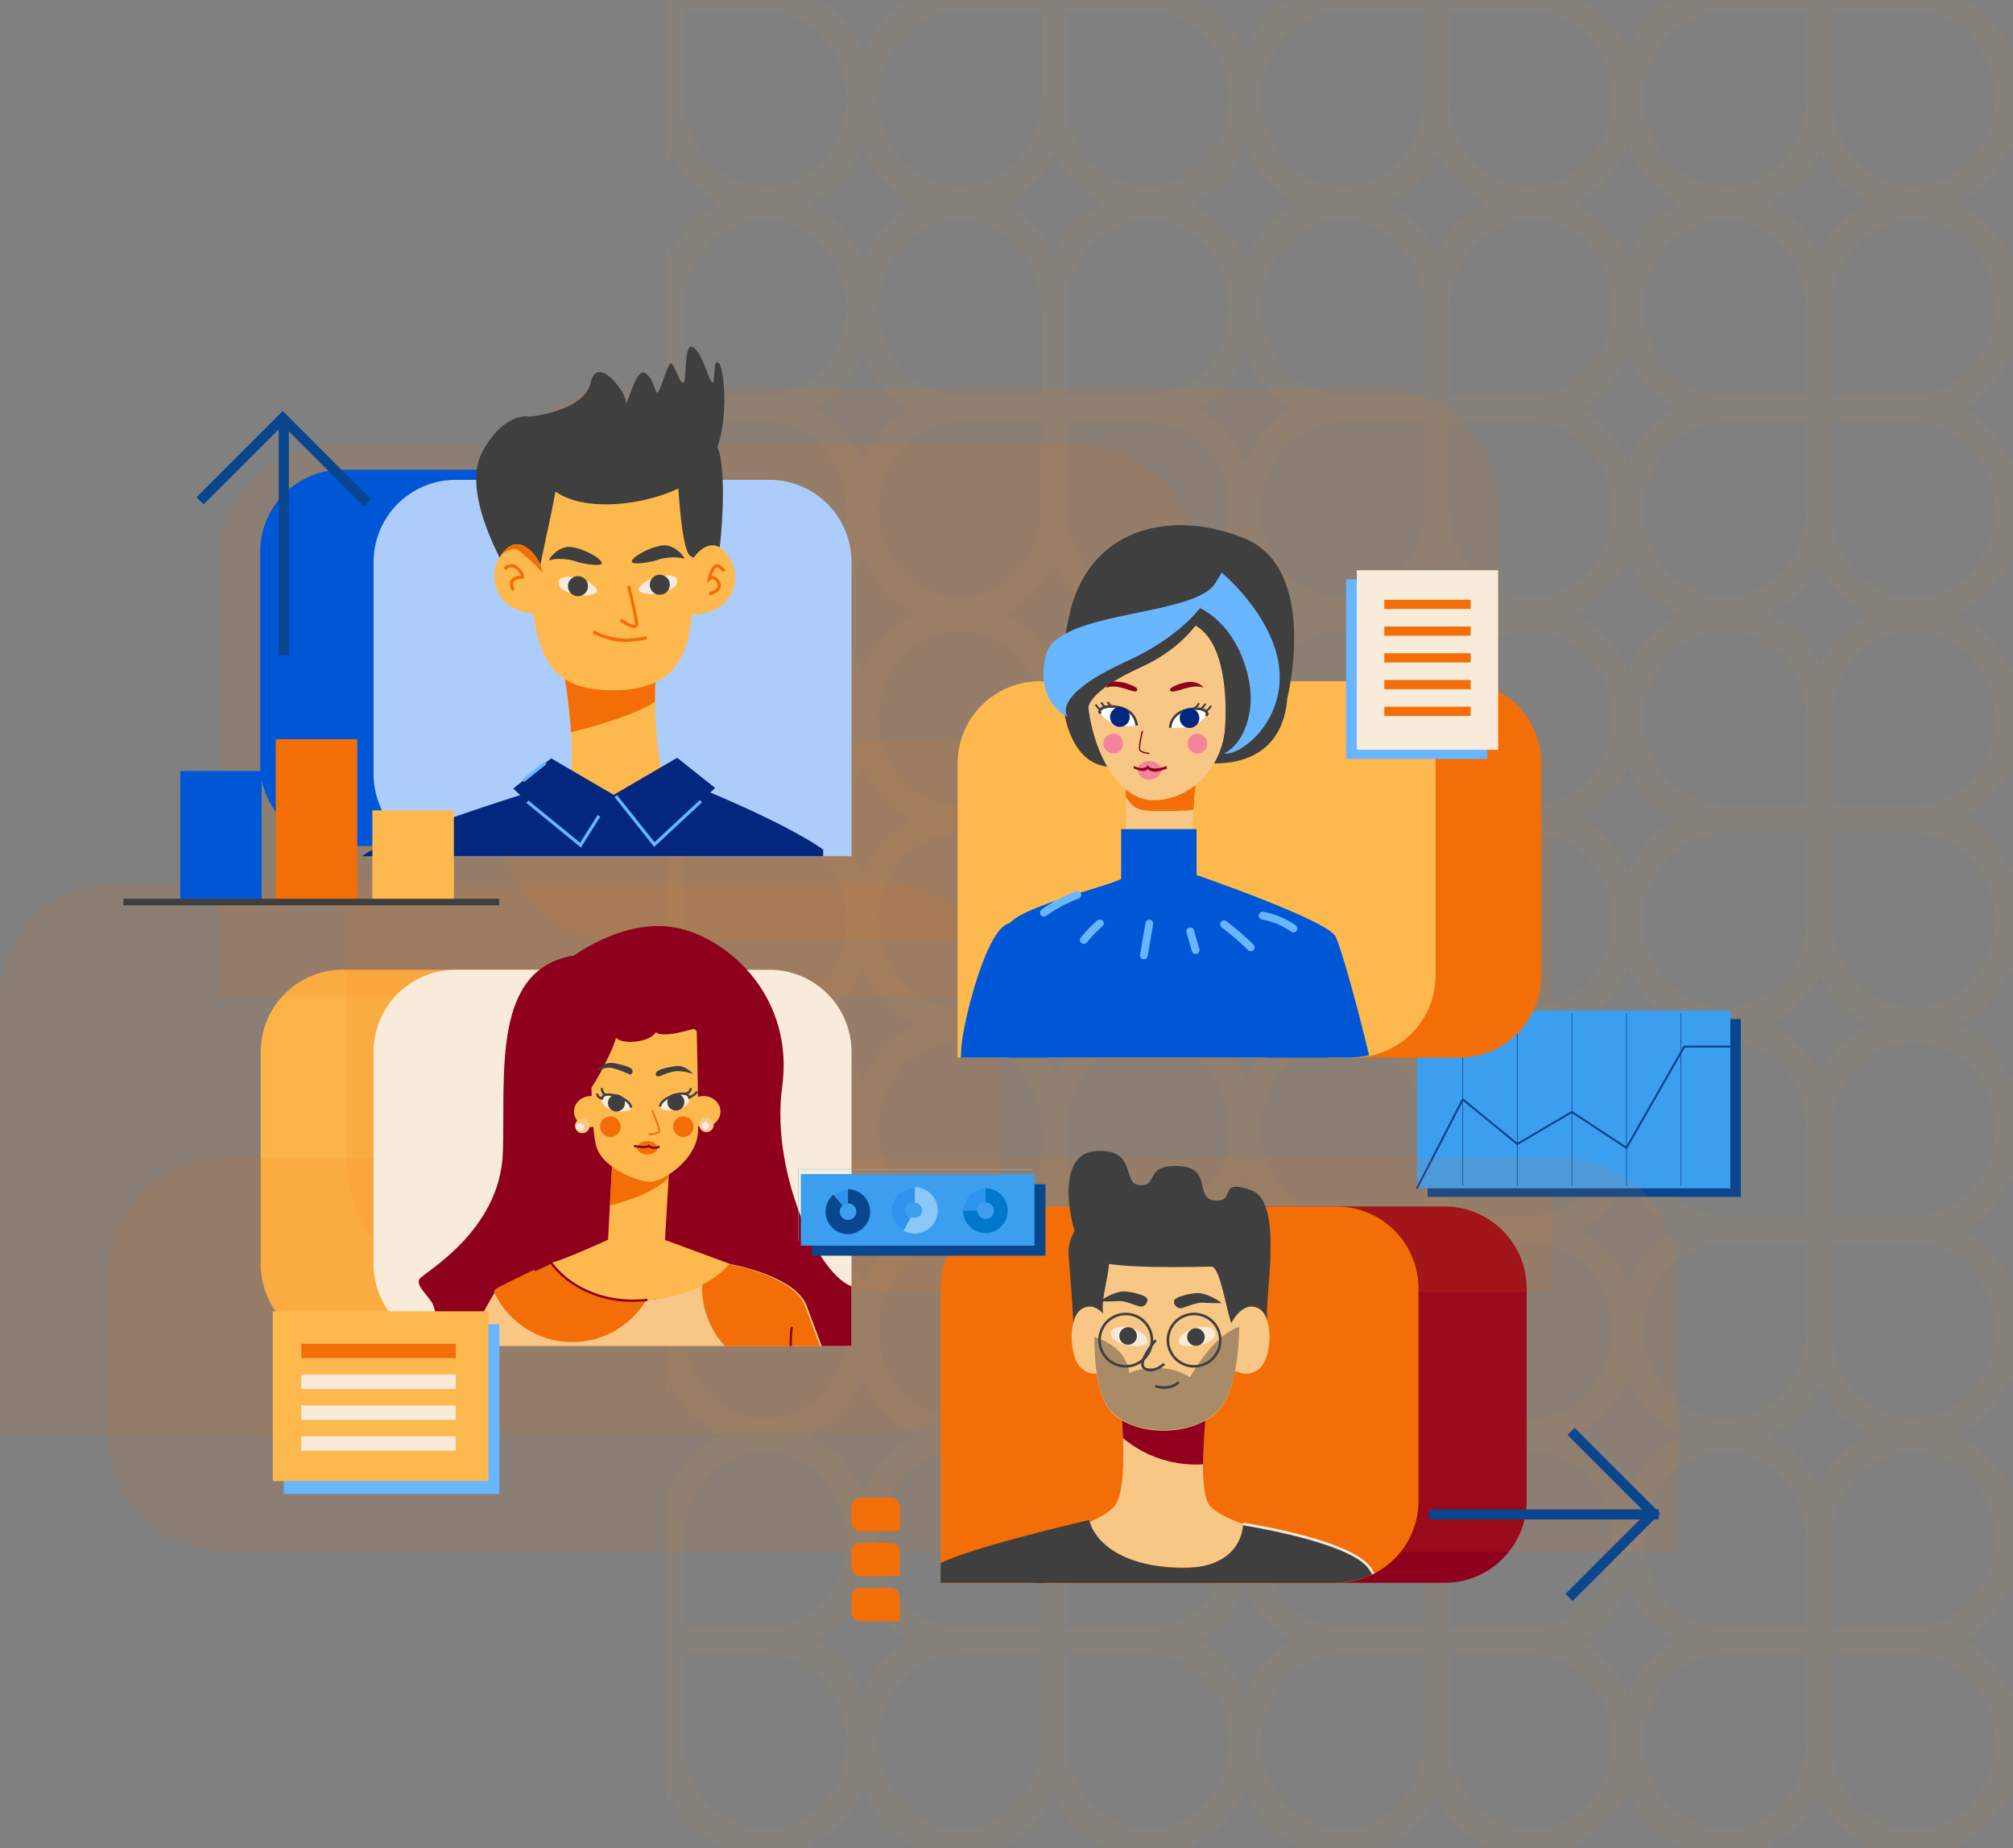 <svg xmlns="http://www.w3.org/2000/svg" xmlns:xlink="http://www.w3.org/1999/xlink" id="Web-Graphics-01" width="595.234" height="546.48" viewBox="0 0 595.234 546.48"><rect x="0" y="0" width="595.234" height="546.48" fill="#808080" stroke="none"/><defs><clipPath id="clip-path"><path id="Path_4404" data-name="Path 4404" d="M1574.593,198.943h112.133a33.85,33.85,0,0,1,33.835,33.835V368.951H1574.6a33.85,33.85,0,0,1-33.835-33.835V232.775A33.85,33.85,0,0,1,1574.6,198.94Z" transform="translate(-1540.76 -198.94)" fill="none"></path></clipPath><clipPath id="clip-path-2"><path id="Path_4447" data-name="Path 4447" d="M2316.75,605.858h129.622a30.044,30.044,0,0,0,30.046-30.046V484.93c0-16.595-13.451-30.046-30.752-44.82h-99.576c-15.888,14.774-29.339,28.225-29.339,44.82V605.856Z" transform="translate(-2316.75 -440.11)" fill="none"></path></clipPath><clipPath id="clip-path-3"><path id="Path_4479" data-name="Path 4479" d="M1742.373,851.03h92.19a24.574,24.574,0,0,1,24.563,24.563V993.327H1742.373a24.574,24.574,0,0,1-24.562-24.563V875.593A24.574,24.574,0,0,1,1742.373,851.03Z" transform="translate(-1717.81 -851.03)" fill="none"></path></clipPath><clipPath id="clip-path-4"><path id="Path_4458" data-name="Path 4458" d="M1796.4,1334.805c-1.029-.516,13.377-30.355,15.436-31.639s15.692-7.716,15.692-7.716a34.819,34.819,0,0,0,28.484,11.064c18.074-1.543,24.726-10.548,24.726-10.548s19.072,3.345,22.416,12.347,11.832,31.726,11.832,31.726l-19.035,3.773-2.834,55.307,18.264,17.492s-37.256,8.743-67.117,6.687-45.547-11.575-45.547-11.575l16.719-16.325.707-52.454-19.744-8.137Z" transform="translate(-1796.351 -1295.45)" fill="none"></path></clipPath><clipPath id="clip-path-9"><path id="Path_4505" data-name="Path 4505" d="M26.965,0H143.3V108.531A26.978,26.978,0,0,1,116.335,135.5H26.965A26.978,26.978,0,0,1,0,108.531V26.965A26.978,26.978,0,0,1,26.965,0Z" transform="translate(143.3 135.496) rotate(180)" fill="none"></path></clipPath></defs><g id="Layer_5" transform="translate(197.167 4.034)"><path id="Path_4362" data-name="Path 4362" d="M2442.825,4.923a33.45,33.45,0,0,0-12.633-15.053h-87.885a33.326,33.326,0,0,0-11.924,13.5c-.249.511-.484,1.028-.712,1.554a33.45,33.45,0,0,0-12.633-15.053H2229.15a33.326,33.326,0,0,0-11.924,13.5c-.249.511-.484,1.028-.712,1.554a33.45,33.45,0,0,0-12.633-15.053H2116a33.323,33.323,0,0,0-11.924,13.5q-.373.767-.709,1.554a33.449,33.449,0,0,0-12.633-15.053h-45.28V37.635c.474-.775.924-1.568,1.336-2.386a32.889,32.889,0,0,0,14.634,14.695q-.734.362-1.445.761a33.073,33.073,0,0,0-13.189,13.934c-.413-.818-.865-1.61-1.336-2.386v96.82c.474-.775.924-1.568,1.336-2.386a32.889,32.889,0,0,0,14.634,14.695q-.734.362-1.445.761a33.072,33.072,0,0,0-13.189,13.934c-.413-.818-.865-1.61-1.336-2.386v96.82c.474-.775.924-1.568,1.336-2.386a32.888,32.888,0,0,0,14.634,14.695q-.734.362-1.445.761a33.073,33.073,0,0,0-13.189,13.934c-.413-.818-.865-1.61-1.336-2.386v96.82c.474-.775.924-1.568,1.336-2.386a32.889,32.889,0,0,0,14.634,14.695q-.734.362-1.445.761a33.073,33.073,0,0,0-13.189,13.934c-.413-.818-.865-1.61-1.336-2.386v96.82c.474-.775.924-1.568,1.336-2.386A32.889,32.889,0,0,0,2061.42,535.7q-.631.311-1.249.653h28.876q-.615-.341-1.249-.653a33.08,33.08,0,0,0,15.563-16.7q.337.788.709,1.551a32.922,32.922,0,0,0,14.851,15.149q-.631.311-1.249.653h28.876q-.615-.341-1.249-.653A32.889,32.889,0,0,0,2159.933,521a32.885,32.885,0,0,0,14.634,14.695q-.631.311-1.249.653h28.876q-.615-.341-1.249-.653a33.078,33.078,0,0,0,15.563-16.7c.225.526.46,1.042.712,1.551a32.922,32.922,0,0,0,14.851,15.149q-.631.311-1.249.653H2259.7q-.615-.341-1.249-.653A32.888,32.888,0,0,0,2273.081,521a32.887,32.887,0,0,0,14.634,14.695q-.631.311-1.249.653h28.876q-.615-.341-1.249-.653a33.081,33.081,0,0,0,15.563-16.7c.225.525.46,1.042.711,1.551a32.922,32.922,0,0,0,14.851,15.149q-.631.311-1.249.653h28.876q-.615-.341-1.249-.653a32.888,32.888,0,0,0,14.634-14.695,32.89,32.89,0,0,0,14.634,14.695q-.631.311-1.249.653h28.876q-.616-.341-1.249-.653a33.081,33.081,0,0,0,15.563-16.7c.225.525.46,1.042.712,1.551V489.122c-.249.508-.484,1.028-.712,1.551a33.338,33.338,0,0,0-13.692-15.706,33.324,33.324,0,0,0,13.692-15.706c.225.525.46,1.042.712,1.551V429.4c-.249.508-.484,1.028-.712,1.551a33.253,33.253,0,0,0-14.118-15.939c-.474-.267-.958-.52-1.445-.761a33.081,33.081,0,0,0,15.563-16.7c.225.525.46,1.042.712,1.551V367.681c-.249.508-.484,1.028-.712,1.551a33.338,33.338,0,0,0-13.692-15.706,33.324,33.324,0,0,0,13.692-15.706c.225.525.46,1.042.712,1.551V307.956c-.249.508-.484,1.028-.712,1.551a33.253,33.253,0,0,0-14.118-15.939c-.474-.267-.958-.52-1.445-.761a33.081,33.081,0,0,0,15.563-16.7c.225.525.46,1.042.712,1.551V246.239c-.249.508-.484,1.028-.712,1.551a33.338,33.338,0,0,0-13.692-15.706,33.324,33.324,0,0,0,13.692-15.706c.225.525.46,1.042.712,1.551V186.514c-.249.511-.484,1.028-.712,1.551a33.254,33.254,0,0,0-14.118-15.939c-.474-.267-.958-.52-1.445-.761a33.081,33.081,0,0,0,15.563-16.7c.225.525.46,1.042.712,1.551V124.8c-.249.508-.484,1.028-.712,1.551a33.338,33.338,0,0,0-13.692-15.706A33.337,33.337,0,0,0,2442.8,94.937c.225.525.46,1.042.712,1.551V65.074c-.249.511-.484,1.028-.712,1.551a33.254,33.254,0,0,0-14.118-15.939c-.474-.267-.958-.52-1.445-.761a33.081,33.081,0,0,0,15.563-16.7c.225.525.46,1.042.712,1.551V3.369c-.228.511-.466,1.028-.691,1.554Zm-56.577,30.318a32.889,32.889,0,0,0,14.634,14.695q-.734.362-1.445.761a33.073,33.073,0,0,0-13.189,13.934A33.07,33.07,0,0,0,2373.059,50.7c-.473-.267-.958-.52-1.445-.761A32.861,32.861,0,0,0,2386.248,35.241Zm-56.577,152.841a33.256,33.256,0,0,0-14.118-15.939c-.474-.267-.958-.52-1.445-.761a33.081,33.081,0,0,0,15.563-16.7c.225.525.46,1.042.712,1.551a32.922,32.922,0,0,0,14.851,15.149q-.734.362-1.445.761a33.1,33.1,0,0,0-13.406,14.388Q2330.01,187.3,2329.671,188.082Zm13.694,44.019a33.182,33.182,0,0,0-12.983,14.155c-.249.511-.484,1.028-.712,1.554a33.338,33.338,0,0,0-13.692-15.706,33.324,33.324,0,0,0,13.692-15.706c.225.525.46,1.042.712,1.554A33.18,33.18,0,0,0,2343.365,232.1Zm-18.441-29.864c0,14.206-10.768,25.766-24,25.766h-24.007V202.238c0-14.206,10.767-25.766,24.007-25.766S2324.924,188.031,2324.924,202.238Zm-24,33.962c13.237,0,24,11.556,24,25.766s-10.768,25.766-24.007,25.766-24-11.556-24-25.766V236.2h24.007Zm0,61.719c13.237,0,24,11.556,24,25.766s-10.768,25.766-24,25.766h-24.007V323.684C2276.913,309.475,2287.683,297.919,2300.92,297.919Zm28.751,39.921c.225.525.46,1.042.712,1.551a33.183,33.183,0,0,0,12.983,14.155,33.182,33.182,0,0,0-12.983,14.155c-.249.511-.484,1.028-.712,1.554a33.338,33.338,0,0,0-13.692-15.706,33.359,33.359,0,0,0,13.692-15.709Zm0-28.313a33.255,33.255,0,0,0-14.118-15.939c-.474-.267-.958-.52-1.445-.761a33.081,33.081,0,0,0,15.563-16.7c.225.525.46,1.042.712,1.551a32.922,32.922,0,0,0,14.851,15.149q-.734.362-1.445.761a33.1,33.1,0,0,0-13.406,14.388Q2330.01,308.74,2329.671,309.526Zm4.747-47.561c0-14.206,10.768-25.766,24-25.766h24.007v25.766c0,14.206-10.768,25.766-24,25.766h0C2345.189,287.731,2334.418,276.172,2334.418,261.966ZM2358.425,228c-13.237,0-24-11.556-24-25.766s10.768-25.766,24.007-25.766,24,11.556,24,25.766V228Zm0-61.719c-13.237,0-24-11.556-24-25.766s10.768-25.763,24-25.766h24.007v25.766c0,14.209-10.77,25.766-24.007,25.766h0Zm0-59.725c-13.237,0-24-11.556-24-25.766s10.768-25.766,24.007-25.766,24,11.556,24,25.766V106.56Zm-15.06,4.1a33.182,33.182,0,0,0-12.983,14.155c-.249.511-.484,1.028-.712,1.554a33.338,33.338,0,0,0-13.692-15.706,33.324,33.324,0,0,0,13.692-15.706c.225.525.46,1.042.712,1.554a33.181,33.181,0,0,0,12.983,14.15Zm-42.446-4.1h-24.007V80.794c0-14.206,10.767-25.766,24.007-25.766s24,11.556,24,25.766S2314.156,106.56,2300.92,106.56Zm0,8.2h0c13.237,0,24,11.559,24,25.766s-10.768,25.766-24.007,25.766-24-11.556-24-25.766V114.756h24.007Zm-13.192,56.624q-.734.362-1.445.761a33.072,33.072,0,0,0-13.189,13.934,33.075,33.075,0,0,0-13.189-13.934c-.473-.267-.958-.52-1.444-.761a32.888,32.888,0,0,0,14.634-14.695A32.886,32.886,0,0,0,2287.728,171.38Zm-55.648,0q-.735.362-1.445.761a33.1,33.1,0,0,0-13.406,14.388c-.249.508-.484,1.028-.712,1.551a33.255,33.255,0,0,0-14.118-15.939c-.474-.267-.958-.52-1.445-.761a33.08,33.08,0,0,0,15.563-16.7c.225.525.46,1.042.712,1.551A32.914,32.914,0,0,0,2232.08,171.38Zm-10.816-30.858c0-14.206,10.768-25.763,24-25.766h24.007v25.766c0,14.206-10.767,25.766-24,25.766h0C2232.032,166.287,2221.264,154.728,2221.264,140.522Zm8.947,91.58a33.181,33.181,0,0,0-12.983,14.155c-.249.511-.484,1.028-.712,1.554a33.339,33.339,0,0,0-13.692-15.706,33.323,33.323,0,0,0,13.692-15.706c.225.525.46,1.042.712,1.554A33.183,33.183,0,0,0,2230.212,232.1Zm-18.442-29.864c0,14.206-10.768,25.766-24.007,25.766h-24.007V202.238c0-14.206,10.768-25.766,24.007-25.766s24.007,11.559,24.007,25.766Zm-24,33.962c13.237,0,24.007,11.556,24.007,25.766s-10.768,25.766-24.007,25.766-24.007-11.556-24.007-25.766V236.2Zm24,87.482c0,14.206-10.768,25.766-24.007,25.766h-24.007V323.682c0-14.206,10.768-25.763,24.007-25.763S2211.77,309.475,2211.77,323.682Zm4.747,14.158c.225.525.46,1.042.712,1.551a33.181,33.181,0,0,0,12.983,14.155,33.18,33.18,0,0,0-12.983,14.155c-.249.511-.484,1.028-.712,1.554a33.339,33.339,0,0,0-13.692-15.706,33.358,33.358,0,0,0,13.692-15.709Zm0-28.313a33.255,33.255,0,0,0-14.118-15.939c-.474-.267-.958-.52-1.445-.761a33.081,33.081,0,0,0,15.563-16.7c.225.525.46,1.042.712,1.551a32.921,32.921,0,0,0,14.851,15.149q-.735.362-1.445.761a33.1,33.1,0,0,0-13.406,14.388Q2216.856,308.74,2216.517,309.526Zm4.747-47.561c0-14.206,10.768-25.766,24-25.766h24.007v25.766c0,14.206-10.767,25.766-24,25.766h0C2232.032,287.731,2221.264,276.172,2221.264,261.966ZM2245.271,228c-13.236,0-24-11.556-24-25.766s10.768-25.766,24.007-25.766,24,11.556,24,25.766V228Zm24-121.444h-24.007c-13.236,0-24-11.556-24-25.766s10.768-25.766,24.007-25.766,24,11.556,24,25.766Zm-39.064,4.1a33.181,33.181,0,0,0-12.983,14.155c-.249.511-.484,1.028-.712,1.554a33.338,33.338,0,0,0-13.692-15.706,33.337,33.337,0,0,0,13.692-15.706c.225.525.46,1.042.712,1.554A33.184,33.184,0,0,0,2230.212,110.658Zm-42.446-4.1h-24.007V80.794c0-14.206,10.768-25.766,24.007-25.766s24.007,11.556,24.007,25.766S2201,106.559,2187.766,106.559Zm0,8.2h0c13.237,0,24.007,11.559,24.007,25.766s-10.768,25.766-24.007,25.766-24.007-11.556-24.007-25.766V114.756h24.007Zm-13.192,56.624q-.734.362-1.445.761a33.07,33.07,0,0,0-13.189,13.934,33.074,33.074,0,0,0-13.189-13.934c-.474-.267-.958-.52-1.445-.761a32.887,32.887,0,0,0,14.634-14.695A32.886,32.886,0,0,0,2174.574,171.38ZM2132.115,228c-13.236,0-24.007-11.556-24.007-25.766s10.768-25.766,24.007-25.766,24.007,11.556,24.007,25.766V228Zm24.007,8.2v25.766c0,14.206-10.767,25.766-24.007,25.766s-24.007-11.556-24.007-25.766,10.768-25.766,24.007-25.766Zm-48.011-95.678c0-14.206,10.768-25.763,24-25.766h24.007v25.766c0,14.206-10.767,25.766-24.007,25.766S2108.111,154.728,2108.111,140.522Zm48.011-33.962h-24.007c-13.236,0-24.007-11.556-24.007-25.766s10.768-25.766,24.007-25.766,24.007,11.556,24.007,25.766Zm-39.064,4.1a33.182,33.182,0,0,0-12.983,14.155q-.373.767-.709,1.554a33.339,33.339,0,0,0-13.692-15.706,33.324,33.324,0,0,0,13.692-15.706q.337.788.709,1.554a33.181,33.181,0,0,0,12.983,14.15Zm-12.983,45.573a32.923,32.923,0,0,0,14.851,15.149q-.734.362-1.445.761a33.094,33.094,0,0,0-13.406,14.388c-.249.508-.485,1.028-.709,1.551a33.253,33.253,0,0,0-14.118-15.939c-.474-.267-.958-.52-1.445-.761a33.081,33.081,0,0,0,15.563-16.7c.222.525.46,1.042.709,1.554Zm0,61.716a33.182,33.182,0,0,0,12.983,14.155,33.182,33.182,0,0,0-12.983,14.155q-.373.767-.709,1.554a33.339,33.339,0,0,0-13.692-15.706,33.324,33.324,0,0,0,13.692-15.706c.222.52.46,1.039.709,1.548Zm0,59.728a32.923,32.923,0,0,0,14.851,15.149q-.734.362-1.445.761a33.094,33.094,0,0,0-13.406,14.388c-.249.508-.485,1.028-.709,1.551a33.254,33.254,0,0,0-14.118-15.939c-.474-.267-.958-.52-1.445-.761a33.081,33.081,0,0,0,15.563-16.7c.222.525.46,1.042.709,1.554Zm0,61.716a33.183,33.183,0,0,0,12.983,14.155,33.182,33.182,0,0,0-12.983,14.155q-.373.767-.709,1.554a33.339,33.339,0,0,0-13.692-15.706,33.324,33.324,0,0,0,13.692-15.706c.222.52.46,1.039.709,1.548Zm0,59.725a32.923,32.923,0,0,0,14.851,15.149q-.734.362-1.445.761a33.094,33.094,0,0,0-13.406,14.388c-.249.508-.485,1.028-.709,1.551a33.254,33.254,0,0,0-14.118-15.939c-.474-.267-.958-.52-1.445-.761a33.081,33.081,0,0,0,15.563-16.7c.222.528.46,1.045.709,1.554Zm4.036-15.706c0-14.206,10.768-25.766,24.007-25.766h24.007v25.766c0,14.206-10.767,25.766-24.007,25.766S2108.111,397.616,2108.111,383.409Zm24-33.962c-13.236,0-24.007-11.556-24.007-25.766h0c0-14.206,10.768-25.763,24.007-25.763s24.007,11.556,24.007,25.763v25.766Zm14.636-55.862c-.474-.267-.958-.52-1.445-.761a32.887,32.887,0,0,0,14.634-14.695,32.886,32.886,0,0,0,14.634,14.695q-.734.362-1.445.761a33.07,33.07,0,0,0-13.189,13.934A33.074,33.074,0,0,0,2146.751,293.585Zm17.008,64.059h24.007c13.237,0,24.007,11.556,24.007,25.766s-10.768,25.766-24.007,25.766-24.007-11.556-24.007-25.766Zm48.011,87.482c0,14.206-10.768,25.766-24.007,25.766h-24.007V445.125c0-14.206,10.768-25.763,24.007-25.763S2211.77,430.919,2211.77,445.125Zm-9.368-30.1c-.474-.267-.958-.52-1.445-.761a33.08,33.08,0,0,0,15.563-16.7c.225.525.46,1.042.712,1.551a32.923,32.923,0,0,0,14.851,15.149q-.734.362-1.445.761a33.1,33.1,0,0,0-13.406,14.388c-.249.508-.484,1.028-.712,1.551a33.313,33.313,0,0,0-14.117-15.936Zm18.862-31.619c0-14.206,10.768-25.766,24-25.766h24.007v25.766c0,14.206-10.767,25.766-24,25.766h0C2232.032,409.175,2221.264,397.616,2221.264,383.409Zm24.007-33.962c-13.236,0-24-11.556-24-25.766h0c0-14.206,10.768-25.763,24.007-25.763s24,11.556,24,25.763v25.766Zm14.634-55.862c-.473-.267-.958-.52-1.444-.761a32.888,32.888,0,0,0,14.634-14.695,32.886,32.886,0,0,0,14.634,14.695q-.734.362-1.445.761a33.071,33.071,0,0,0-13.189,13.934A33.075,33.075,0,0,0,2259.905,293.585Zm17.008,64.059h24.007c13.237,0,24,11.556,24,25.766s-10.767,25.766-24.007,25.766-24-11.556-24-25.766Zm24.007,61.719c13.237,0,24,11.557,24,25.766s-10.767,25.766-24,25.766h-24.007V445.128C2276.913,430.919,2287.683,419.363,2300.919,419.363Zm14.637-4.334c-.474-.267-.958-.52-1.445-.761a33.081,33.081,0,0,0,15.563-16.7c.225.525.46,1.042.712,1.551a32.919,32.919,0,0,0,14.851,15.149q-.735.362-1.445.761a33.093,33.093,0,0,0-13.406,14.388c-.249.508-.485,1.028-.712,1.551a33.316,33.316,0,0,0-14.118-15.936Zm18.863-31.619c0-14.206,10.768-25.766,24-25.766h24.007V383.41c0,14.206-10.768,25.766-24,25.766h0C2345.189,409.175,2334.418,397.616,2334.418,383.41Zm24.007-33.962c-13.237,0-24-11.557-24-25.766h0c0-14.206,10.768-25.763,24.007-25.763s24,11.556,24,25.763v25.766Zm14.634-55.862c-.473-.267-.958-.52-1.445-.761a32.888,32.888,0,0,0,14.634-14.695,32.889,32.889,0,0,0,14.634,14.695q-.734.362-1.445.761a33.073,33.073,0,0,0-13.189,13.934A33.07,33.07,0,0,0,2373.059,293.585Zm0-121.441c-.473-.267-.958-.52-1.445-.761a32.888,32.888,0,0,0,14.634-14.695,32.889,32.889,0,0,0,14.634,14.695q-.734.362-1.445.761a33.073,33.073,0,0,0-13.189,13.934A33.037,33.037,0,0,0,2373.059,172.144ZM2358.425-6.688h24.007V19.078c0,14.206-10.767,25.766-24,25.766h0c-13.237,0-24-11.556-24-25.766S2345.189-6.688,2358.425-6.688Zm-28.042,41.474a32.922,32.922,0,0,0,14.851,15.149q-.734.362-1.445.761a33.1,33.1,0,0,0-13.406,14.388c-.249.508-.484,1.028-.712,1.551A33.256,33.256,0,0,0,2315.553,50.7c-.474-.267-.958-.52-1.445-.761a33.08,33.08,0,0,0,15.563-16.7Q2330.009,34.021,2330.383,34.787Zm-53.47-41.474h24.007c13.237,0,24,11.556,24,25.766s-10.767,25.766-24.007,25.766-24-11.556-24-25.766Zm-3.818,41.929a32.886,32.886,0,0,0,14.634,14.695q-.734.362-1.445.761a33.072,33.072,0,0,0-13.189,13.934A33.075,33.075,0,0,0,2259.905,50.7c-.473-.267-.958-.52-1.444-.761A32.887,32.887,0,0,0,2273.094,35.241ZM2245.271-6.688h24.007V19.078c0,14.206-10.768,25.766-24,25.766h0c-13.237,0-24-11.556-24-25.766S2232.032-6.688,2245.271-6.688Zm-28.042,41.474a32.921,32.921,0,0,0,14.851,15.149q-.735.362-1.445.761a33.094,33.094,0,0,0-13.406,14.388c-.249.508-.485,1.028-.712,1.551A33.254,33.254,0,0,0,2202.4,50.7c-.474-.267-.958-.52-1.445-.761a33.081,33.081,0,0,0,15.563-16.7q.338.788.712,1.554Zm-53.47-41.474h24.007c13.237,0,24.007,11.556,24.007,25.766S2201,44.844,2187.766,44.844s-24.007-11.556-24.007-25.766Zm-3.818,41.929a32.887,32.887,0,0,0,14.634,14.695q-.734.362-1.445.761a33.07,33.07,0,0,0-13.189,13.934A33.073,33.073,0,0,0,2146.751,50.7c-.474-.267-.958-.52-1.445-.761A32.887,32.887,0,0,0,2159.94,35.241ZM2132.115-6.688h24.007V19.078c0,14.206-10.767,25.766-24.007,25.766s-24.007-11.556-24.007-25.766S2118.878-6.688,2132.115-6.688Zm-28.039,41.474a32.92,32.92,0,0,0,14.85,15.149q-.734.362-1.445.761a33.094,33.094,0,0,0-13.406,14.388c-.249.508-.485,1.028-.709,1.551A33.255,33.255,0,0,0,2089.248,50.7c-.474-.267-.958-.52-1.445-.761a33.082,33.082,0,0,0,15.563-16.7C2103.588,33.759,2103.826,34.275,2104.075,34.787ZM2050.6,19.078V-6.688h24.007c13.236,0,24.007,11.556,24.007,25.766s-10.768,25.766-24.007,25.766S2050.6,33.284,2050.6,19.078Zm0,61.719c0-14.206,10.768-25.766,24.007-25.766s24.007,11.556,24.007,25.766-10.768,25.766-24.007,25.766H2050.6Zm0,59.725V114.756h24.007c13.236,0,24,11.559,24,25.766s-10.768,25.766-24.007,25.766-24-11.559-24-25.766Zm0,61.716c0-14.206,10.768-25.766,24.007-25.766s24.007,11.556,24.007,25.766S2087.851,228,2074.612,228H2050.6Zm0,59.728V236.2h24.007c13.236,0,24.007,11.556,24.007,25.766s-10.768,25.766-24.007,25.766-24.007-11.559-24.007-25.766Zm0,61.716c0-14.206,10.768-25.763,24.007-25.763s24.007,11.556,24.007,25.766-10.768,25.766-24.007,25.766H2050.6Zm0,59.728V357.644h24.007c13.236,0,24.007,11.556,24.007,25.766s-10.768,25.766-24.007,25.766S2050.6,397.616,2050.6,383.409Zm0,61.716c0-14.206,10.768-25.763,24.007-25.763s24.007,11.557,24.007,25.766-10.768,25.766-24.007,25.766H2050.6Zm24.007,85.491c-13.237,0-24.007-11.556-24.007-25.766V479.085h24.007c13.236,0,24.007,11.557,24.007,25.766S2087.848,530.616,2074.612,530.616Zm28.751-39.921a33.336,33.336,0,0,0-13.691-15.706,33.322,33.322,0,0,0,13.691-15.706q.338.788.709,1.551a33.177,33.177,0,0,0,12.983,14.155,33.178,33.178,0,0,0-12.983,14.155c-.246.508-.484,1.025-.709,1.551Zm52.759,14.158c0,14.206-10.767,25.766-24.007,25.766s-24.007-11.556-24.007-25.766,10.768-25.766,24.007-25.766h24.007Zm0-33.962h-24.007c-13.236,0-24.007-11.556-24.007-25.766h0c0-14.206,10.768-25.763,24.007-25.763s24.007,11.557,24.007,25.763Zm-9.37-55.862c-.474-.267-.958-.52-1.445-.761a32.886,32.886,0,0,0,14.634-14.695,32.887,32.887,0,0,0,14.634,14.695q-.734.362-1.445.761a33.07,33.07,0,0,0-13.189,13.934A33.073,33.073,0,0,0,2146.751,415.029Zm41.014,115.588c-13.237,0-24.007-11.556-24.007-25.766V479.085h24.007c13.237,0,24.007,11.557,24.007,25.766S2201,530.616,2187.766,530.616Zm28.751-39.921a33.339,33.339,0,0,0-13.692-15.706,33.323,33.323,0,0,0,13.692-15.706c.225.525.46,1.042.712,1.551a33.18,33.18,0,0,0,12.983,14.155,33.181,33.181,0,0,0-12.983,14.155q-.373.763-.712,1.551Zm52.758,14.158c0,14.206-10.767,25.766-24,25.766h0c-13.236,0-24-11.556-24-25.766s10.768-25.766,24-25.766h24.007v25.766Zm0-33.962h-24.007c-13.236,0-24-11.556-24-25.766h0c0-14.206,10.768-25.763,24.007-25.763s24,11.557,24,25.763Zm-9.37-55.862c-.473-.267-.958-.52-1.444-.761a32.887,32.887,0,0,0,14.634-14.695,32.886,32.886,0,0,0,14.634,14.695q-.734.362-1.444.761a33.071,33.071,0,0,0-13.189,13.934A33.071,33.071,0,0,0,2259.905,415.029Zm41.015,115.588c-13.237,0-24-11.556-24-25.766V479.085h24.007c13.236,0,24,11.557,24,25.766S2314.156,530.616,2300.92,530.616Zm28.751-39.921a33.338,33.338,0,0,0-13.692-15.706,33.323,33.323,0,0,0,13.692-15.706c.225.525.46,1.042.712,1.551a33.182,33.182,0,0,0,12.983,14.155,33.182,33.182,0,0,0-12.983,14.155q-.373.763-.712,1.551Zm52.759,14.158c0,14.206-10.768,25.766-24,25.766h0c-13.236,0-24-11.556-24-25.766s10.768-25.766,24-25.766h24.007v25.766Zm0-33.962h-24.007c-13.237,0-24-11.556-24-25.766h0c0-14.206,10.768-25.763,24.007-25.763s24,11.557,24,25.763Zm-9.371-55.862c-.473-.267-.958-.52-1.445-.761a32.886,32.886,0,0,0,14.634-14.695,32.886,32.886,0,0,0,14.634,14.695q-.735.362-1.445.761a33.074,33.074,0,0,0-13.189,13.934A33.07,33.07,0,0,0,2373.059,415.029Zm65.021,89.825c0,14.206-10.768,25.766-24.007,25.766s-24-11.556-24-25.766V479.088h24.006C2427.31,479.088,2438.08,490.644,2438.08,504.853Zm0-59.728c0,14.206-10.768,25.766-24,25.766H2390.07V445.125c0-14.206,10.767-25.763,24.006-25.763S2438.08,430.919,2438.08,445.125Zm0-61.716c0,14.206-10.768,25.766-24.007,25.766s-24-11.556-24-25.766V357.644h24.006C2427.31,357.644,2438.08,369.2,2438.08,383.409Zm0-59.728c0,14.206-10.768,25.766-24,25.766H2390.07V323.682c0-14.206,10.767-25.763,24.006-25.763S2438.08,309.475,2438.08,323.682Zm0-61.716c0,14.206-10.768,25.766-24.007,25.766s-24-11.556-24-25.766V236.2h24.006C2427.31,236.2,2438.08,247.759,2438.08,261.966Zm0-59.728c0,14.206-10.768,25.766-24,25.766H2390.07V202.238c0-14.206,10.767-25.766,24.006-25.766S2438.08,188.031,2438.08,202.238Zm0-61.716c0,14.206-10.768,25.766-24.007,25.766s-24-11.556-24-25.766V114.756h24.006c13.234,0,24,11.559,24,25.766Zm0-59.725c0,14.206-10.768,25.766-24,25.766H2390.07V80.8c0-14.206,10.767-25.766,24.006-25.766S2438.08,66.588,2438.08,80.8Zm-24.007-35.953c-13.237,0-24-11.556-24-25.766V-6.688h24.006c13.237,0,24,11.556,24,25.766s-10.77,25.766-24.007,25.766Z" transform="translate(-2045.45 6.096)" fill="#ff8c21" opacity="0.05"></path></g><path id="Path_4363" data-name="Path 4363" d="M1616.016,968.29H1708.8a24.278,24.278,0,0,1,24.266,24.266v87H1616.016a24.278,24.278,0,0,1-24.266-24.266V992.556A24.278,24.278,0,0,1,1616.016,968.29Z" transform="translate(-1514.644 -681.554)" fill="#fdb94e"></path><path id="Path_4364" data-name="Path 4364" d="M24.266,0H141.315V87a24.278,24.278,0,0,1-24.266,24.266H24.266A24.278,24.278,0,0,1,0,87V24.266A24.278,24.278,0,0,1,24.266,0Z" transform="translate(451.441 468.012) rotate(180)" fill="#8f001c"></path><g id="Group_4116" data-name="Group 4116" transform="translate(64.569 131.459)" opacity="0.1"><path id="Path_4365" data-name="Path 4365" d="M1578.819,381.51h219.756a34.465,34.465,0,0,1,34.449,34.449v94.294a34.465,34.465,0,0,1-34.449,34.449h-254.2V415.959A34.465,34.465,0,0,1,1578.819,381.51Z" transform="translate(-1544.37 -381.51)" fill="#f36e07"></path></g><g id="Group_4117" data-name="Group 4117" transform="translate(102.646 218.947)" opacity="0.1"><path id="Path_4366" data-name="Path 4366" d="M0,0H317.982a38.288,38.288,0,0,1,38.27,38.27v86.652a38.288,38.288,0,0,1-38.27,38.27H38.27A38.288,38.288,0,0,1,0,124.922V0H0Z" transform="translate(356.252 163.192) rotate(180)" fill="#f36e07"></path></g><g id="Group_4118" data-name="Group 4118" transform="translate(0 260.773)" opacity="0.1"><path id="Path_4367" data-name="Path 4367" d="M1335.226,870.18h225.816a34.872,34.872,0,0,1,34.856,34.857v93.479a34.872,34.872,0,0,1-34.856,34.856H1300.37V905.036A34.872,34.872,0,0,1,1335.226,870.18Z" transform="translate(-1300.37 -870.18)" fill="#f36e07"></path></g><g id="Group_4119" data-name="Group 4119" transform="translate(147.764 114.909)" opacity="0.1"><path id="Path_4368" data-name="Path 4368" d="M0,0H260.672a34.872,34.872,0,0,1,34.857,34.856v93.479a34.872,34.872,0,0,1-34.857,34.856H34.856A34.872,34.872,0,0,1,0,128.335V0H0Z" transform="translate(295.529 163.192) rotate(180)" fill="#f36e07"></path></g><rect id="Rectangle_2501" data-name="Rectangle 2501" width="92.622" height="52.584" transform="translate(422.136 301.306)" fill="#0a468e"></rect><rect id="Rectangle_2502" data-name="Rectangle 2502" width="92.622" height="52.584" transform="translate(419.019 298.779)" fill="#3c9eef"></rect><rect id="Rectangle_2503" data-name="Rectangle 2503" width="0.193" height="51.028" transform="translate(432.438 299.557)" fill="#0a468e"></rect><rect id="Rectangle_2504" data-name="Rectangle 2504" width="0.193" height="51.028" transform="translate(448.57 299.557)" fill="#0a468e"></rect><rect id="Rectangle_2505" data-name="Rectangle 2505" width="0.193" height="51.028" transform="translate(464.704 299.557)" fill="#0a468e"></rect><rect id="Rectangle_2506" data-name="Rectangle 2506" width="0.193" height="51.028" transform="translate(480.838 299.557)" fill="#0a468e"></rect><rect id="Rectangle_2507" data-name="Rectangle 2507" width="0.193" height="51.028" transform="translate(496.97 299.557)" fill="#0a468e"></rect><path id="Path_4369" data-name="Path 4369" d="M2883.009,1095.512l-.519-.267,13.771-26.706,16.253,13.292,16.116-9.455,16.026,10.535,17.034-29.81H2975.8v.582h-13.774l-17.174,30.056-16.243-10.678-16.15,9.479-.159-.13-15.854-12.964Z" transform="translate(-2463.821 -743.921)" fill="#0a468e"></path><path id="Path_4370" data-name="Path 4370" d="M24.266,0H141.315V87a24.278,24.278,0,0,1-24.266,24.266H24.266A24.278,24.278,0,0,1,0,87V24.266A24.278,24.278,0,0,1,24.266,0Z" transform="translate(455.762 312.714) rotate(180)" fill="#f36e07"></path><g id="Group_4120" data-name="Group 4120" transform="translate(31.832 342.371)" opacity="0.1"><path id="Path_4371" data-name="Path 4371" d="M0,0H429.548A34.872,34.872,0,0,1,464.4,34.856V81.595a34.872,34.872,0,0,1-34.857,34.856H34.856A34.872,34.872,0,0,1,0,81.595V0H0Z" transform="translate(464.405 116.451) rotate(180)" fill="#f36e07"></path></g><path id="Path_4372" data-name="Path 4372" d="M1615.376,409.56h92.783a24.278,24.278,0,0,1,24.266,24.266v87H1615.376a24.278,24.278,0,0,1-24.266-24.266V433.826A24.278,24.278,0,0,1,1615.376,409.56Z" transform="translate(-1514.173 -270.679)" fill="#0057d5"></path><path id="Path_4373" data-name="Path 4373" d="M1742.076,420.93h92.783a24.278,24.278,0,0,1,24.266,24.266v87H1742.076a24.278,24.278,0,0,1-24.266-24.266V445.2A24.278,24.278,0,0,1,1742.076,420.93Z" transform="translate(-1607.344 -279.04)" fill="#accdfc"></path><g id="Group_4121" data-name="Group 4121" transform="translate(63.613 83.146)" clip-path="url(#clip-path)"><path id="Path_4374" data-name="Path 4374" d="M2144.118,1092.729s11.768.487,18.4-8.989c0,0-5.1,82.839-29.739,85.681S2144.118,1092.729,2144.118,1092.729Z" transform="translate(-1969.775 -849.599)" fill="#03277f"></path><path id="Path_4375" data-name="Path 4375" d="M1926.176,614.9s6.634,34.118,0,40.752,34.118,13.268,30.326-3.792-2.842-33.168-1.895-36.96-25.589-4.739-28.434,0Z" transform="translate(-1823.647 -502.468)" fill="#fdb94e"></path><path id="Path_4376" data-name="Path 4376" d="M1956.551,617.82a60.071,60.071,0,0,0-.834,12.133c-6.02,4-18.055,7.338-24.856,9a192.781,192.781,0,0,0-2.742-21.133,2.521,2.521,0,0,1,.254-.344c7.079-.5,19.516-1.172,26.044-1.508,1.482.495,2.318,1.119,2.135,1.852Z" transform="translate(-1825.615 -505.613)" fill="#f36e07"></path><path id="Path_4377" data-name="Path 4377" d="M1751.121,766.593s-49.583,15.166-53.375,20.85,2.924,137.7,9.556,140.545,105.842,3.588,111.529,1.694,23.451-132.159,21.556-139.741-40.932-23.351-40.932-23.351l-28.434,1.895-19.9-1.895Z" transform="translate(-1655.395 -616.375)" fill="#03277f"></path><path id="Path_4378" data-name="Path 4378" d="M1885.078,732.1l19.1,11.157-12.358,14.5-17.968-16.732Z" transform="translate(-1785.706 -591.012)" fill="#03277f"></path><path id="Path_4379" data-name="Path 4379" d="M2003.958,731.44l-19.1,11.159,12.358,14.5,17.974-16.732Z" transform="translate(-1867.34 -590.527)" fill="#03277f"></path><path id="Path_4380" data-name="Path 4380" d="M2491.29,1087.179l16.192-63.079h28.712l-18.169,65.291-26.735-2.212" transform="translate(-2239.756 -805.742)" fill="#3f3f3f"></path><path id="Path_4381" data-name="Path 4381" d="M1998.776,788.462,1987.05,773.73l.743-.59,11.085,13.93,13.406-12.48.646.691Z" transform="translate(-1868.951 -621.192)" fill="#68b6ff"></path><path id="Path_4382" data-name="Path 4382" d="M1904.681,793.1l-16.121-13.17.6-.73,15.293,12.49,5.16-8.2.8.5Z" transform="translate(-1796.523 -625.648)" fill="#68b6ff"></path><rect id="Rectangle_2508" data-name="Rectangle 2508" width="8.354" height="0.95" transform="matrix(0.783, -0.622, 0.622, 0.783, 90.802, 147.305)" fill="#68b6ff"></rect><rect id="Rectangle_2509" data-name="Rectangle 2509" width="58.186" height="0.95" transform="translate(162.968 299.739) rotate(-77.32)" fill="#68b6ff"></rect><path id="Path_4383" data-name="Path 4383" d="M1985.373,855.8a4.313,4.313,0,1,1,4.313-4.313A4.321,4.321,0,0,1,1985.373,855.8Zm0-7.849a3.538,3.538,0,1,0,3.538,3.538A3.538,3.538,0,0,0,1985.373,847.948Z" transform="translate(-1864.545 -675.632)" fill="#68b6ff"></path><path id="Path_4384" data-name="Path 4384" d="M1985.373,941.647a4.313,4.313,0,1,1,4.313-4.313A4.321,4.321,0,0,1,1985.373,941.647Zm0-7.846a3.535,3.535,0,1,0,3.538,3.538A3.538,3.538,0,0,0,1985.373,933.8Z" transform="translate(-1864.545 -738.764)" fill="#68b6ff"></path><path id="Path_4385" data-name="Path 4385" d="M1985.373,1027.517a4.313,4.313,0,1,1,4.313-4.313A4.321,4.321,0,0,1,1985.373,1027.517Zm0-7.846a3.535,3.535,0,1,0,3.538,3.533A3.537,3.537,0,0,0,1985.373,1019.671Z" transform="translate(-1864.545 -801.91)" fill="#68b6ff"></path><path id="Path_4386" data-name="Path 4386" d="M1985.373,1199.237a4.313,4.313,0,1,1,4.313-4.313A4.321,4.321,0,0,1,1985.373,1199.237Zm0-7.846a3.535,3.535,0,1,0,3.538,3.538A3.538,3.538,0,0,0,1985.373,1191.391Z" transform="translate(-1864.545 -928.189)" fill="#68b6ff"></path><path id="Path_4387" data-name="Path 4387" d="M1985.373,1285.1a4.313,4.313,0,1,1,4.313-4.313A4.321,4.321,0,0,1,1985.373,1285.1Zm0-7.849a3.535,3.535,0,1,0,3.538,3.538A3.538,3.538,0,0,0,1985.373,1277.248Z" transform="translate(-1864.545 -991.328)" fill="#68b6ff"></path><path id="Path_4388" data-name="Path 4388" d="M1657.872,845.39s-26.433,62.528-12.967,143.11c6.02,36.021,37.892-14.679,40.752-49.284l7.582-38.858S1661.664,847.285,1657.872,845.39Z" transform="translate(-1614.534 -674.323)" fill="#03277f"></path><path id="Path_4389" data-name="Path 4389" d="M1766.461,1069.369c-15.912,25.992-104.035,102.437-116.573,75.826-5.287-11.217-3.308-25.081,6.594-33,24.75-19.8,101.441-66.511,101.441-66.511l8.537,23.689Z" transform="translate(-1618.911 -821.611)" fill="#03277f"></path><path id="Path_4390" data-name="Path 4390" d="M1938.829,402.537s2.842,17.058,1.895,30.326-2.144,27.484-23.692,27.484c-19.476,0-24.642-10.426-24.642-41.7C1892.4,377.9,1936.937,388.322,1938.829,402.537Z" transform="translate(-1799.34 -339.384)" fill="#fdb94e"></path><path id="Path_4391" data-name="Path 4391" d="M1930.306,529.61c3.792.95,5.684,2.842,5.684,3.792s-2.842,1.895-6.634.95c-4.951-1.236-4.74-2.842-4.74-3.792S1926.514,528.662,1930.306,529.61Z" transform="translate(-1823.037 -441.818)" fill="#f8ebda"></path><path id="Path_4392" data-name="Path 4392" d="M2020.784,532.807a13.085,13.085,0,0,1-1.424.267c-3.062.437-5.21-.389-5.21-1.212,0-.95,1.895-2.842,5.684-3.792,2.813-.7,4.578-.36,5.308.246a.907.907,0,0,1,.375.7c.006.945.212,2.546-4.736,3.787Z" transform="translate(-1888.879 -440.686)" fill="#f8ebda"></path><path id="Path_4393" data-name="Path 4393" d="M1929.607,500.646c-.14.982-5.565.2-7.8-.627s-6.224-.887-7.468-.339,2.3-4.477,6.333-3.872,9.122,3.567,8.939,4.837Z" transform="translate(-1815.291 -417.212)" fill="#3f3f3f"></path><path id="Path_4394" data-name="Path 4394" d="M2006.307,498.936c.14.982,5.565.2,7.8-.627s6.224-.887,7.468-.339-2.3-4.477-6.333-3.871S2006.124,497.666,2006.307,498.936Z" transform="translate(-1883.108 -415.955)" fill="#3f3f3f"></path><path id="Path_4395" data-name="Path 4395" d="M1841.7,338.546s-14.081-23.041-7.447-35.359,14.081-10.476,14.081-10.476,16.111-1.553,18.008-10.082,10.426,2.842,10.426,5.684,2.842-10.426,5.684-8.532,2.842,6.634,3.792,5.684,2.842-8.532,3.792-8.532,2.842,6.634,3.792,5.684,0-12.318,2.842-10.426,4.74,10.426,5.684,10.426,0-7.582,1.895-5.684,3.792,23.692-4.74,32.223-33.168,13.268-43.594,5.684c-1.895,10.426-4.74,21.8-4.74,23.692s-7.579.958-9.471.008Z" transform="translate(-1755.28 -252.651)" fill="#3f3f3f"></path><path id="Path_4396" data-name="Path 4396" d="M2057.14,383.961s.95,23.692,3.792,25.589,7.582,4.739,8.532-.95,2.842-30.326-1.895-33.168-10.429,8.526-10.429,8.526Z" transform="translate(-1920.493 -328.393)" fill="#3f3f3f"></path><path id="Path_4397" data-name="Path 4397" d="M1997.019,551.714c-1.384,0-3.633-1.5-4.379-2.03l.545-.775c1.72,1.212,3.581,2.072,3.983,1.839.026-.013.058-.114.037-.312-.3-3-2.342-10.908-2.363-10.987l.918-.238c.085.326,2.088,8.061,2.39,11.133a1.156,1.156,0,0,1-.5,1.228A1.241,1.241,0,0,1,1997.019,551.714Z" transform="translate(-1873.061 -449.166)" fill="#f36e07"></path><path id="Path_4398" data-name="Path 4398" d="M1978.508,591.8l-.159-.934a43.181,43.181,0,0,1-5.7.733,23.1,23.1,0,0,1-7.312-1.339,23.559,23.559,0,0,1-2.527-1.114l-.45.834c.228.119,4.914,2.6,9.421,2.6.254,0,.511-.011.765-.029a37.685,37.685,0,0,0,5.959-.754Z" transform="translate(-1850.794 -485.89)" fill="#f36e07"></path><path id="Path_4399" data-name="Path 4399" d="M2065.374,500.906c.966-3.58,7.277-11.741,12.361-2.842a10.532,10.532,0,0,1-4.779,15.166C2066.075,515.953,2061.426,515.577,2065.374,500.906Z" transform="translate(-1925.482 -415.956)" fill="#fdb94e"></path><path id="Path_4400" data-name="Path 4400" d="M1866.522,499.776c-.966-3.58-7.277-11.741-12.361-2.842a10.532,10.532,0,0,0,4.779,15.166C1865.824,514.828,1870.476,514.447,1866.522,499.776Z" transform="translate(-1770.09 -415.125)" fill="#fdb94e"></path><path id="Path_4401" data-name="Path 4401" d="M1865.578,522.995c-.767-1.27-.916-2.329-.445-3.144.619-1.072,2.136-1.342,2.94-1.411a3.906,3.906,0,0,0-1.466-1.948,2.012,2.012,0,0,0-2.882.347l-.725-.611a2.928,2.928,0,0,1,4.2-.474c2.067,1.672,1.876,3.067,1.847,3.223l-.071.394-.4-.008c-.577-.016-2.157.143-2.625.958-.283.495-.14,1.228.437,2.18l-.81.492Z" transform="translate(-1777.727 -431.402)" fill="#f36e07"></path><path id="Path_4402" data-name="Path 4402" d="M2090.931,524.4l-.156-.937c.535-.093,2.017-.508,2.445-1.331a1.293,1.293,0,0,0-.069-1.2c-.346-.728-.746-1.156-1.156-1.241a1.066,1.066,0,0,0-.823.246l-1.072.953.291-1.4c.027-.114.593-2.765,1.778-3.858a1.381,1.381,0,0,1,1.093-.368c1.165.114,2.271,1.588,2.392,1.757l-.767.558c-.368-.5-1.162-1.318-1.725-1.373a.433.433,0,0,0-.355.122,6.1,6.1,0,0,0-1.246,2.424,1.7,1.7,0,0,1,.6.008,2.806,2.806,0,0,1,1.839,1.768,2.2,2.2,0,0,1,.05,2.051c-.733,1.405-3.03,1.81-3.125,1.826Z" transform="translate(-1944.731 -431.549)" fill="#f36e07"></path><path id="Path_4403" data-name="Path 4403" d="M1872.227,501.292a77.558,77.558,0,0,0-6.626-6.2c-1.884-1.532-4.027-.408-5.761,1.225,5.025-7.9,11.051-.037,12,3.461.143.516.267,1.029.389,1.511Z" transform="translate(-1775.403 -415.124)" fill="#f36e07"></path><circle id="Ellipse_27" data-name="Ellipse 27" cx="2.969" cy="2.969" r="2.969" transform="translate(103.884 92.63) rotate(-80.78)" fill="#3f3f3f"></circle><circle id="Ellipse_28" data-name="Ellipse 28" cx="2.969" cy="2.969" r="2.969" transform="translate(128.51 86.784)" fill="#3f3f3f"></circle></g><path id="Path_4405" data-name="Path 4405" d="M24.266,0H141.315V87a24.278,24.278,0,0,1-24.266,24.266H24.266A24.278,24.278,0,0,1,0,87V24.266A24.278,24.278,0,0,1,24.266,0Z" transform="translate(424.481 312.714) rotate(180)" fill="#fdb94e"></path><g id="Group_4122" data-name="Group 4122" transform="translate(268.96 146.966)" clip-path="url(#clip-path-2)"><path id="Path_4406" data-name="Path 4406" d="M2103.52,1308.256c.172-13.21,69.1-4.7,69.1-4.7s1.569,6.563,1.789,31.355c.9,101.844-122.652,80.375-171.086,76.27-38.141-3.437-60.345-49.789-22.006-56.2C2022.6,1346.928,2102.906,1355.709,2103.52,1308.256Z" transform="translate(-2055.406 -1073.083)" fill="#3f3f3f"></path><path id="Path_4407" data-name="Path 4407" d="M2100.568,1326.966c2.435-12.022,59.067-2.842,59.067-2.842s.394,6.057-3.655,28.649c-16.65,92.817-99.423,72.817-145.833,66.8-36.513-4.927-50.136-48.2-11.734-52.232C2039.958,1361.945,2091.8,1370.169,2100.568,1326.966Z" transform="translate(-2065.73 -1087.726)" fill="#3f3f3f"></path><path id="Path_4408" data-name="Path 4408" d="M1952.225,1278.6s-20.458,4.927-23.61,3.16-19.257,1.826-21.453,5.065-17.108-2.329-17.052-6.377,12.347-20.085,17.844-20.424S1941,1264.4,1941,1264.4c11.779,8.315,11.228,14.2,11.228,14.2Z" transform="translate(-2003.009 -1043.039)" fill="#f9c785"></path><path id="Path_4409" data-name="Path 4409" d="M2173.156,916.33c-6.822,1.2-13.76,29.291-14.247,36.719-1.056,16.184.1,59.252.1,59.252-6.486-4.718-27.415-1.94-55.55-1.94-20.8,0-20.5,1.2-20.5,1.2s-3.009,20.482-.944,20.318,10.275,6.078,34.734,10.791,75.559,6.761,77.914-17.992-18.857-104.914-21.511-108.351" transform="translate(-2143.603 -790.31)" fill="#0057d5"></path><path id="Path_4410" data-name="Path 4410" d="M2248.188,1123.3c-4.305-3.6-25.156-2.739-37.614-2.226-3.057.127-5.7.236-7.65.267l-.013-.77c1.945-.032,4.581-.14,7.635-.267,12.832-.535,31.954-1.326,37.5,1.958-.042-5.549-.267-40.58.273-55.391l.77.029c-.582,16.012-.267,55.7-.264,56.1l.008.834-.646-.532Z" transform="translate(-2233.035 -901.013)" fill="#68b6ff"></path><path id="Path_4411" data-name="Path 4411" d="M2116.712,1277.035c-.105-1.474-2.413-1.485-2.31-.005a43.061,43.061,0,0,1-3.832,21.257c-.622,1.339,1.368,2.514,2,1.167a45.418,45.418,0,0,0,4.149-22.419h0Z" transform="translate(-2165.043 -1054.747)" fill="#68b6ff"></path><path id="Path_4412" data-name="Path 4412" d="M2496.531,541.979c-7.958-3.535-13.258-17.828-7.809-43.478s29.321-32.11,51.719-23.123,12.818,47.445,12.818,47.445c-1.768,22.1-23.647,19.008-23.647,19.008s-25.126,3.683-33.081.148Z" transform="translate(-2441.577 -463.226)" fill="#3f3f3f"></path><path id="Path_4413" data-name="Path 4413" d="M2558.38,733.8v21.366l19.6-.736L2579.3,736.3Z" transform="translate(-2494.438 -656.082)" fill="#f9c785"></path><path id="Path_4414" data-name="Path 4414" d="M2579.058,755.78l-.683,8.989c-2.358.294-7.862.341-11.667.3-4.882-.053-6.242-.945-8.328-4.189V756.32l20.681-.54Z" transform="translate(-2494.438 -672.246)" fill="#f36e07"></path><path id="Path_4415" data-name="Path 4415" d="M2556.105,604.648c-.148,12.821-10.016,23.131-21.22,23.136-13.706.005-21.511-23.724-19.3-37.871s24.01-19.686,31.972-14.734c10.905,6.777,8.693,16.65,8.55,29.469Z" transform="translate(-2462.692 -538.129)" fill="#f9c785"></path><path id="Path_4416" data-name="Path 4416" d="M2609.327,678.568s.016-.021.024-.029a5.7,5.7,0,0,1,1.463-1.154,8.231,8.231,0,0,1,2.414-.852c5.305-1.035,5.678,1.252,5.678,1.252a7.145,7.145,0,0,1-3.175,3.025,7.34,7.34,0,0,1-.694.318,8.926,8.926,0,0,1-1.293.415,17.612,17.612,0,0,1-3.985.548c-.161,0-.312,0-.452-.008a5.872,5.872,0,0,1-1.376-.169A5.484,5.484,0,0,1,2609.327,678.568Z" transform="translate(-2530.877 -613.772)" fill="#fff"></path><path id="Path_4417" data-name="Path 4417" d="M2534.491,674.407c5.261,1.021,5.261,5.34,5.261,5.34a9.118,9.118,0,0,1-3.514.061c-.569-.079-1.214-.185-1.931-.355-.106-.024-.214-.05-.331-.079a8.255,8.255,0,0,1-3.911-2.122,6.494,6.494,0,0,1-.842-1,3.923,3.923,0,0,1-.363-.6s.37-2.263,5.628-1.244Z" transform="translate(-2472.73 -612.212)" fill="#fff"></path><path id="Path_4418" data-name="Path 4418" d="M2494.335,557.507c-2.945,12.377,5.8,16.126,5.8,16.126s-4.962-5.311,15.274-14.544,22.347-25.55,22.347-25.55c-4.52,9.823-40.474,11.591-43.42,23.967Z" transform="translate(-2446.896 -508.816)" fill="#3f3f3f"></path><path id="Path_4419" data-name="Path 4419" d="M2466.983,555.7c-3.316,13.938,6.526,18.159,6.526,18.159s-5.586-5.978,17.193-16.375,26.881-23.946,26.881-23.946c-5.089,11.059-47.283,8.225-50.6,22.162Z" transform="translate(-2426.726 -508.816)" fill="#68b6ff"></path><path id="Path_4420" data-name="Path 4420" d="M2642.561,584.544c3.93.786,14.343-3.12,16.06-15.838,2.448-18.13-16.848-35.166-16.848-35.166l-6.592,13.165c11.479,5.893,8.937,31.578,8.937,31.578a25.359,25.359,0,0,1-1.559,6.264Z" transform="translate(-2550.915 -508.816)" fill="#3f3f3f"></path><path id="Path_4421" data-name="Path 4421" d="M2648.523,578.04c3.927.786,14.536-6.56,16.253-19.278,2.448-18.129-16.939-34.182-16.939-34.182l-6.377,10.487c11.482,5.893,15.689,20.81,14.854,28.892-1.2,11.548-7.8,14.086-7.791,14.083Z" transform="translate(-2555.533 -502.227)" fill="#68b6ff"></path><path id="Path_4422" data-name="Path 4422" d="M2459.238,825.924c-4.367,2.361-31,8.431-33.464,13.853s9.5,16.013,3.6,28.191-3.144,20.432,3.144,35.018-7.856,52.211-3.144,53.783,83.3,3.93,82.907-3.864,12.57-105.369,10.215-110.082-40.964-18.077-40.964-18.077V811.19h-22.3v14.734Z" transform="translate(-2396.673 -712.993)" fill="#0057d5"></path><circle id="Ellipse_29" data-name="Ellipse 29" cx="2.921" cy="2.921" r="2.921" transform="translate(82.193 69.983)" fill="#f4849c"></circle><circle id="Ellipse_30" data-name="Ellipse 30" cx="2.921" cy="2.921" r="2.921" transform="translate(57.291 69.983)" fill="#f4849c"></circle><path id="Path_4423" data-name="Path 4423" d="M2574.01,740.5c-2.627-.228-2.99-3.276-2.99-3.276a3.891,3.891,0,0,1,3.165-2.154,4.444,4.444,0,0,1,4.049,1.913c.148,2.027-1.644,3.736-4.221,3.517Z" transform="translate(-2503.734 -656.986)" fill="#f4849c"></path><path id="Path_4424" data-name="Path 4424" d="M2571.222,740.82c-1.093,1.061-2.636.349-4.2-.2l.09-.762c2.3,1.313,3.732.265,3.737.265h0l.23-.482.384.368c1.522,1.458,5.121-.037,5.2-.079l.333.693a14.737,14.737,0,0,1-3.482.982,3.646,3.646,0,0,1-2.294-.778Z" transform="translate(-2500.792 -660.377)" fill="#8f001c"></path><path id="Path_4425" data-name="Path 4425" d="M2573,706.871c-.331-.916.68-5.221.8-5.711l.376.09c-.444,1.871-1.027,4.877-.807,5.488.2.561,1.739.894,2.662.977l-.031.384c-.267-.024-2.635-.259-2.99-1.228Z" transform="translate(-2505.138 -632.08)" fill="#8f001c"></path><path id="Path_4426" data-name="Path 4426" d="M2613.84,646.664a5.137,5.137,0,0,1,4,1.744c-3.683-1.694-10.413,2.826-9.971.363C2607.962,648.254,2611.26,646.738,2613.84,646.664Z" transform="translate(-2530.819 -592.003)" fill="#8f001c"></path><path id="Path_4427" data-name="Path 4427" d="M2539.586,646.384a3.052,3.052,0,0,0-3.2,1.842c3.684-1.694,9.6,2.728,9.164.265C2545.458,647.975,2542.164,646.458,2539.586,646.384Z" transform="translate(-2478.267 -591.797)" fill="#8f001c"></path><path id="Path_4428" data-name="Path 4428" d="M2533.39,673.622c-4.126-.8-5.015.474-5.185.844.053.1.14.243.265.423l-.635.437a4.153,4.153,0,0,1-.394-.667l-.051-.106.016-.116a1.923,1.923,0,0,1,.844-1.167c1.064-.746,2.839-.881,5.279-.408,5.554,1.08,5.621,5.711,5.621,5.756h-.77c-.005-.164-.082-4.051-4.99-5Z" transform="translate(-2471.649 -611.067)" fill="#3f3f3f"></path><path id="Path_4429" data-name="Path 4429" d="M2606.5,681.188c0-.045.061-4.676,5.62-5.756,2.435-.474,4.21-.339,5.28.407a1.885,1.885,0,0,1,.844,1.162l.016.116-.05.106a4.8,4.8,0,0,1-.394.667l-.635-.437c.124-.183.209-.331.264-.423-.172-.379-1.072-1.649-5.184-.844-4.919.955-5,4.837-5,5h-.762Z" transform="translate(-2529.825 -612.957)" fill="#3f3f3f"></path><path id="Path_4430" data-name="Path 4430" d="M2647.213,674.253c.471-.037,1.132-.886,1.437-1.413l.5.288c-.1.169-.969,1.628-1.895,1.7l-.042-.577Z" transform="translate(-2559.762 -611.254)" fill="#3f3f3f"></path><path id="Path_4431" data-name="Path 4431" d="M2640.91,671.963c.474-.037,1.138-.887,1.442-1.413l.5.288c-.1.169-.969,1.628-1.895,1.7Z" transform="translate(-2555.129 -609.57)" fill="#3f3f3f"></path><path id="Path_4432" data-name="Path 4432" d="M2633.84,671.313c.474-.037,1.138-.886,1.442-1.413l.5.288c-.1.169-.968,1.627-1.895,1.7Z" transform="translate(-2549.93 -609.092)" fill="#3f3f3f"></path><path id="Path_4433" data-name="Path 4433" d="M2523.683,671.668l.5-.288c.3.527.963,1.376,1.437,1.413l-.045.577c-.927-.074-1.8-1.537-1.892-1.7Z" transform="translate(-2468.921 -610.18)" fill="#3f3f3f"></path><path id="Path_4434" data-name="Path 4434" d="M2529.983,669.378l.5-.289c.3.527.963,1.376,1.437,1.413l-.045.577c-.926-.074-1.8-1.538-1.892-1.7Z" transform="translate(-2473.554 -608.496)" fill="#3f3f3f"></path><path id="Path_4435" data-name="Path 4435" d="M2537.033,668.719l.5-.288c.3.527.963,1.376,1.437,1.413l-.045.577c-.924-.074-1.8-1.537-1.892-1.7Z" transform="translate(-2478.738 -608.011)" fill="#3f3f3f"></path><path id="Path_4436" data-name="Path 4436" d="M2316.035,1293.018s-20.458,4.927-23.61,3.16-19.257,1.826-21.453,5.065-17.108-2.329-17.052-6.377,12.353-20.085,17.844-20.424,33.044,4.377,33.044,4.377c11.781,8.315,11.228,14.2,11.228,14.2Z" transform="translate(-2270.546 -1053.643)" fill="#f9c785"></path><path id="Path_4437" data-name="Path 4437" d="M2517.229,964.824c-.59,16.208,5.6,61.885,5.6,61.885-6.486-4.718-27.415-1.94-55.55-1.94-20.8,0-20.5,1.2-20.5,1.2s-3,20.482-.945,20.318,10.275,6.078,34.735,10.791,75.559,6.761,77.914-17.992-18.857-104.913-21.511-108.351" transform="translate(-2411.146 -800.907)" fill="#0057d5"></path><path id="Path_4438" data-name="Path 4438" d="M2450.736,1286.1l-.746.191.087-.368c.844-1.082,11.771-1.31,20.787-1.31v.77c-18.243,0-20.061.939-20.209,1.045a.327.327,0,0,0,.082-.331Z" transform="translate(-2414.731 -1061.134)" fill="#68b6ff"></path><path id="Path_4439" data-name="Path 4439" d="M2482.413,1358.44c-17.28-3.334-26.635-7.494-31.125-9.492a12.236,12.236,0,0,0-3.506-1.294l-.061-.768c.7-.061,1.834.445,3.882,1.355,4.467,1.99,13.761,6.123,30.956,9.439,20.085,3.874,55.41,5.557,70.4-5.668a16.589,16.589,0,0,0,7.057-11.982l.768.074a17.326,17.326,0,0,1-7.362,12.525c-8.682,6.5-24.02,8.738-39.347,8.738a174.889,174.889,0,0,1-31.66-2.929Z" transform="translate(-2413.062 -1101.888)" fill="#68b6ff"></path><path id="Path_4440" data-name="Path 4440" d="M2716.622,909.466a1.167,1.167,0,0,0,1.582-.421,1.184,1.184,0,0,0-.416-1.577,24.38,24.38,0,0,0-9.378-3.93,1.178,1.178,0,0,0-1.421.807,1.165,1.165,0,0,0,.807,1.421,22.755,22.755,0,0,1,8.825,3.7Z" transform="translate(-2603.695 -780.885)" fill="#68b6ff"></path><path id="Path_4441" data-name="Path 4441" d="M2672.038,921.893a1.161,1.161,0,0,0,1.627-.005,1.174,1.174,0,0,0,0-1.633,86.8,86.8,0,0,0-8.134-7,1.164,1.164,0,0,0-1.577.415,1.193,1.193,0,0,0,.416,1.577,82.486,82.486,0,0,1,7.669,6.645h0Z" transform="translate(-2571.962 -787.921)" fill="#68b6ff"></path><path id="Path_4442" data-name="Path 4442" d="M2627.66,928.153a1.156,1.156,0,1,0,2.228-.614q-.786-2.751-1.569-5.5a1.156,1.156,0,1,0-2.228.614q.786,2.751,1.569,5.5Z" transform="translate(-2544.203 -793.89)" fill="#68b6ff"></path><path id="Path_4443" data-name="Path 4443" d="M2574.227,922.595a1.182,1.182,0,0,0,.807,1.421,1.165,1.165,0,0,0,1.421-.807q.818-4.708,1.627-9.418a1.182,1.182,0,0,0-.807-1.421,1.165,1.165,0,0,0-1.421.807q-.818,4.708-1.627,9.418Z" transform="translate(-2506.075 -787.371)" fill="#68b6ff"></path><path id="Path_4444" data-name="Path 4444" d="M2507.466,917.475a1.336,1.336,0,0,0-.339.815,1.146,1.146,0,0,0,.339.815,1.184,1.184,0,0,0,.815.339,1.138,1.138,0,0,0,.815-.339,33.336,33.336,0,0,1,4.742-4.9,1.168,1.168,0,0,0,0-1.633,1.181,1.181,0,0,0-1.633,0,33.186,33.186,0,0,0-4.742,4.9h0Z" transform="translate(-2456.748 -787.309)" fill="#68b6ff"></path><path id="Path_4445" data-name="Path 4445" d="M2463.13,885.692a1.188,1.188,0,0,0-.413,1.585,1.162,1.162,0,0,0,1.577.413,42.547,42.547,0,0,1,9.585-5.139,1.185,1.185,0,0,0,.807-1.421,1.163,1.163,0,0,0-1.421-.807,44.981,44.981,0,0,0-10.135,5.369Z" transform="translate(-2423.977 -763.789)" fill="#68b6ff"></path><path id="Path_4446" data-name="Path 4446" d="M2480.522,1291.441c-.106-1.474-2.414-1.479-2.31-.005a43.059,43.059,0,0,1-3.832,21.257c-.622,1.339,1.368,2.514,2,1.167a45.413,45.413,0,0,0,4.149-22.419h0Z" transform="translate(-2432.579 -1065.342)" fill="#68b6ff"></path><circle id="Ellipse_31" data-name="Ellipse 31" cx="2.914" cy="2.914" r="2.914" transform="translate(79.861 62.454)" fill="#03277f"></circle><circle id="Ellipse_32" data-name="Ellipse 32" cx="2.914" cy="2.914" r="2.914" transform="translate(59.263 62.129)" fill="#03277f"></circle></g><path id="Path_4448" data-name="Path 4448" d="M1742.076,968.29h92.783a24.278,24.278,0,0,1,24.266,24.266v87H1742.076a24.278,24.278,0,0,1-24.266-24.266V992.556A24.278,24.278,0,0,1,1742.076,968.29Z" transform="translate(-1607.344 -681.554)" fill="#f8ebda"></path><g id="Group_4128" data-name="Group 4128" transform="translate(110.465 255.706)" clip-path="url(#clip-path-3)"><path id="Path_4449" data-name="Path 4449" d="M1814.24,928.131s15.6-11.6,31.035-8,34.044,20.863,30.445,46.974,12.088,58.937,22.38,59.247.516,4.938,0,9.825,4.372,7.976,0,14.663-13.377,3.088-14.147,8.232-11.315,9.177-15.436,4.459-31.43-10.63-33.848-7.8-24.028,5.4-29.432,1.029-20.58-6.176-23.409-7.2-10.8-2.315-9.516-7.2,1.262-9.259-.14-11.575-4.75-5.1-3.721-6.923,23.922-14.025,24.695-37.505-3.342-54.354,21.1-58.212Z" transform="translate(-1754.909 -901.332)" fill="#8f001c"></path><path id="Path_4450" data-name="Path 4450" d="M1934.364,1171.02l-1.4,26.19s-14.808,6.753-16.865,6.737c0,0,7.841,12.6,28.484,11.064s24.727-10.548,24.727-10.548l-19.516-7.2,1.543-26.235h-16.973Z" transform="translate(-1863.627 -1086.342)" fill="#fdb94e"></path><path id="Path_4451" data-name="Path 4451" d="M1981.88,1193.531s12.218-2.826,17.375-8.238v-4.239l-16.56-1.283-.815,13.761Z" transform="translate(-1912 -1092.777)" fill="#f36e07"></path><path id="Path_4452" data-name="Path 4452" d="M2075.106,1741.858l7.814,132.776,12.874,154.626h-32.287l-17.46-158.225L2032.8,1740Z" transform="translate(-1949.446 -1504.756)" fill="#8f001c"></path><path id="Path_4453" data-name="Path 4453" d="M1839,1729.131l-47.506-3.911-9.717,146.754L1769.26,2013.4l35.669-.051,13.4-135.88Z" transform="translate(-1755.645 -1493.887)" fill="#8f001c"></path><path id="Path_4454" data-name="Path 4454" d="M1991.9,1029.682s.516,21.477.386,29.453-9.389,14.562-13.76,15.073c-2.826.333-13.888-3.371-16.2-10.058-1.871-5.4-1.609-27.24-1.736-32.387s27.587-6.325,31.313-2.083Z" transform="translate(-1896.343 -980.504)" fill="#fdb94e"></path><ellipse id="Ellipse_33" data-name="Ellipse 33" cx="4.975" cy="4.589" rx="4.975" ry="4.589" transform="translate(59.266 68.382)" fill="#fdb94e"></ellipse><ellipse id="Ellipse_34" data-name="Ellipse 34" cx="4.975" cy="4.589" rx="4.975" ry="4.589" transform="translate(92.622 68.382)" fill="#fdb94e"></ellipse><path id="Path_4455" data-name="Path 4455" d="M1981.213,1018.1s-12.718,4.684-15.285,2.345c-1.878,3.228-10.339,3.681-11.789,1.58-.22,2.038-5.917,14-8.489,16.237s-9.516-20.821,4.94-23.485,30.625,3.324,30.625,3.324Z" transform="translate(-1882.463 -970.946)" fill="#8f001c"></path><path id="Path_4456" data-name="Path 4456" d="M1854.352,1717.97s-2.744,25.365-4.115,30.1,35.531,18.262,45.547,18.6,42.255-8.452,45.341-13.186-4.8-32.462-4.8-32.462Z" transform="translate(-1815.166 -1488.556)" fill="#8f001c"></path><path id="Path_4457" data-name="Path 4457" d="M1798.334,1334.805c-1.029-.516,13.377-30.355,15.436-31.639s15.692-7.716,15.692-7.716a34.807,34.807,0,0,0,28.484,11.064c18.074-1.543,24.727-10.548,24.727-10.548s19.072,3.345,22.416,12.347,11.832,31.726,11.832,31.726l-19.034,3.773-3.4,54.01,12.58,18.7s-31,8.83-60.859,6.774-45.547-11.575-45.547-11.575l16.719-16.325.707-52.454-19.749-8.137Z" transform="translate(-1776.987 -1177.845)" fill="#f9c785"></path><g id="Group_4123" data-name="Group 4123" transform="translate(20.784 117.605)" clip-path="url(#clip-path-4)"><circle id="Ellipse_35" data-name="Ellipse 35" cx="25.454" cy="25.454" r="25.454" transform="translate(-13.494 32.628)" fill="#f36e07"></circle></g><g id="Group_4124" data-name="Group 4124" transform="translate(20.784 117.605)" clip-path="url(#clip-path-4)"><circle id="Ellipse_36" data-name="Ellipse 36" cx="25.454" cy="25.454" r="25.454" transform="translate(12.516 -27.386)" fill="#f36e07"></circle></g><g id="Group_4125" data-name="Group 4125" transform="translate(20.784 117.605)" clip-path="url(#clip-path-4)"><circle id="Ellipse_37" data-name="Ellipse 37" cx="25.454" cy="25.454" r="25.454" transform="translate(61.647 53.79)" fill="#f36e07"></circle></g><g id="Group_4126" data-name="Group 4126" transform="translate(20.784 117.605)" clip-path="url(#clip-path-4)"><circle id="Ellipse_38" data-name="Ellipse 38" cx="25.454" cy="25.454" r="25.454" transform="translate(76.368 -18)" fill="#f36e07"></circle></g><g id="Group_4127" data-name="Group 4127" transform="translate(20.784 117.605)" clip-path="url(#clip-path-4)"><circle id="Ellipse_39" data-name="Ellipse 39" cx="25.454" cy="25.454" r="25.454" transform="translate(-2.173 103.934)" fill="#f36e07"></circle></g><path id="Path_4463" data-name="Path 4463" d="M1981.474,1111.6c0,.532-.585.881-1.45,1.035a9.454,9.454,0,0,1-4.417-.45c-1.707-.6-3.051-1.707-2.747-3.305.524-2.81,8.616,0,8.616,2.718Z" transform="translate(-1905.336 -1039.788)" fill="#f8ebda"></path><path id="Path_4464" data-name="Path 4464" d="M2045.223,1110.46a8.63,8.63,0,0,1-4.086,1.217c-1.725.111-3.2-.262-3.2-1.109,0-2.723,8.095-5.528,8.619-2.723a2.521,2.521,0,0,1-1.339,2.614Z" transform="translate(-1953.226 -1039.03)" fill="#f8ebda"></path><circle id="Ellipse_40" data-name="Ellipse 40" cx="2.517" cy="2.517" r="2.517" transform="translate(69.295 67.919)" fill="#3f3f3f"></circle><circle id="Ellipse_41" data-name="Ellipse 41" cx="2.517" cy="2.517" r="2.517" transform="translate(86.866 67.644)" fill="#3f3f3f"></circle><path id="Path_4465" data-name="Path 4465" d="M1977.208,1110.693h-.672c0-1.514-3.295-3.3-5.756-3.525-.743-.066-2.024-.05-2.194.868l-.063.341-.336-.074c-.643-.138-1.807-.7-1.609-1.828l.662.116c-.093.532.445.831.8.963.355-.81,1.355-1.188,2.805-1.056,2.564.238,6.367,2.1,6.367,4.194Z" transform="translate(-1900.731 -1038.876)" fill="#3f3f3f"></path><path id="Path_4466" data-name="Path 4466" d="M2037.342,1108.778h-.672c0-2.091,3.8-3.956,6.367-4.194,1.426-.132,2.414.233,2.784,1.006.858-.437,1.7-1.04,1.7-1.339h.672c0,.934-1.858,1.852-2.426,2.112l-.392.18-.079-.421c-.169-.918-1.448-.939-2.194-.868C2040.642,1105.478,2037.342,1107.264,2037.342,1108.778Z" transform="translate(-1952.292 -1037.242)" fill="#3f3f3f"></path><path id="Path_4467" data-name="Path 4467" d="M1973.151,1102.774c-1.109,0-1.53-1.426-1.6-2.281l.669-.053c.037.439.286,1.691.961,1.662l.029.669a.235.235,0,0,1-.058.005Z" transform="translate(-1904.404 -1034.44)" fill="#3f3f3f"></path><path id="Path_4468" data-name="Path 4468" d="M2065.115,1102.5l-.034-.669a1.686,1.686,0,0,0,1.225-.482,1.254,1.254,0,0,0,.3-.831l.67-.045a1.954,1.954,0,0,1-.469,1.32A2.322,2.322,0,0,1,2065.115,1102.5Z" transform="translate(-1973.183 -1034.462)" fill="#3f3f3f"></path><path id="Path_4469" data-name="Path 4469" d="M2033.216,1078.557c.516,1.093,2.614-.865,6.176-1.23a13.942,13.942,0,0,1,4.7.844s-2.157-2.76-5.078-2.315c-3.943.6-6.438,1.339-5.793,2.7Z" transform="translate(-1949.678 -1016.325)" fill="#3f3f3f"></path><path id="Path_4470" data-name="Path 4470" d="M1977.551,1075.326c-.516,1.093-.939-.146-5.814-1.479-1.765-.482-4.7.844-4.7.844s2.18-2.9,5.078-2.316C1976.606,1073.278,1978.189,1073.966,1977.551,1075.326Z" transform="translate(-1901.088 -1013.745)" fill="#3f3f3f"></path><path id="Path_4471" data-name="Path 4471" d="M2025.369,1132.624a1.615,1.615,0,0,1-.479-.053l.169-.5a5.791,5.791,0,0,0,2.615-.466c.2-.111.228-.182.228-.182a36.465,36.465,0,0,0-2.141-5.952l.487-.2c.545,1.3,2.315,5.61,2.165,6.272a.85.85,0,0,1-.468.519,6.567,6.567,0,0,1-2.577.566Z" transform="translate(-1943.629 -1052.699)" fill="#f36e07"></path><circle id="Ellipse_42" data-name="Ellipse 42" cx="3.043" cy="3.043" r="3.043" transform="translate(66.987 74.386)" fill="#f36e07"></circle><circle id="Ellipse_43" data-name="Ellipse 43" cx="3.043" cy="3.043" r="3.043" transform="translate(88.552 74.386)" fill="#f36e07"></circle><ellipse id="Ellipse_44" data-name="Ellipse 44" cx="3.025" cy="1.974" rx="3.025" ry="1.974" transform="translate(77.935 81.69)" fill="#f36e07"></ellipse><path id="Path_4472" data-name="Path 4472" d="M2014.575,1164.737a3.216,3.216,0,0,1-1.667-.461c-.982.508-3.594.079-4.438-.079l.125-.662c1.916.357,3.811.41,4.051.116l.217-.262.262.217a2.638,2.638,0,0,0,2.829.111l.294.6a3.768,3.768,0,0,1-1.675.416Z" transform="translate(-1931.554 -1080.732)" fill="#8e021d"></path><circle id="Ellipse_45" data-name="Ellipse 45" cx="2.157" cy="2.157" r="2.157" transform="translate(59.57 75.037)" fill="#f9c785"></circle><circle id="Ellipse_46" data-name="Ellipse 46" cx="1.146" cy="1.146" r="1.146" transform="translate(59.89 76.413)" fill="#f8ebda"></circle><circle id="Ellipse_47" data-name="Ellipse 47" cx="2.157" cy="2.157" r="2.157" transform="translate(96.265 74.73)" fill="#f9c785"></circle><circle id="Ellipse_48" data-name="Ellipse 48" cx="1.146" cy="1.146" r="1.146" transform="translate(96.935 76.048)" fill="#f8ebda"></circle><path id="Path_4473" data-name="Path 4473" d="M1760.252,1574.438a11.179,11.179,0,0,1-2.128-.2c-5.472-1.069-9.138-5.93-10.6-14.06a51.113,51.113,0,0,1-.566-11.969l.669.063c-.021.227-1.958,22.853,10.622,25.309a10.661,10.661,0,0,0,2.069.191c14.054,0,40.54-23.83,65.812-59.557l.548.386c-13.483,19.064-27.238,34.83-39.776,45.6-10.789,9.265-20.128,14.229-26.656,14.229Z" transform="translate(-1739.154 -1338.723)" fill="#8f001c"></path><path id="Path_4474" data-name="Path 4474" d="M1815.515,1389.862a73.947,73.947,0,0,0-18.156-7.285l-.3-.074.045-.3c.773-5.144,9.513-21.535,9.884-22.229l.6.315c-.087.167-8.719,16.349-9.757,21.715a74.7,74.7,0,0,1,18.039,7.285l-.349.577Z" transform="translate(-1776.089 -1225.292)" fill="#8f001c"></path><path id="Path_4475" data-name="Path 4475" d="M1926.6,1305.863a32.045,32.045,0,0,1-17.82-5.028,25,25,0,0,1-6.624-6.155l-4.581,2.178-.286-.606,5.107-2.432.158.249c.082.13,8.489,12.917,28.17,10.908l.066.67q-2.187.218-4.189.217Z" transform="translate(-1849.795 -1176.646)" fill="#8f001c"></path><path id="Path_4476" data-name="Path 4476" d="M2187.312,1436.21c-.029-.2-2.826-20.45-3.337-25.542-.238-2.374-.307-8.539-.381-15.07-.093-7.817-.182-15.9-.561-18.86a34.159,34.159,0,0,1,.005-9.508l.662.116a34.1,34.1,0,0,0,.005,9.3c.381,3,.474,11.1.566,18.939.074,6.515.146,12.668.378,15.012.508,5.078,3.305,25.314,3.334,25.518l-.664.093Z" transform="translate(-2059.691 -1230.63)" fill="#8f001c"></path><path id="Path_4477" data-name="Path 4477" d="M2160.342,1534.424l-7.126-9.235-.005-.1-2.72-58.355h6.719v.672H2151.2l2.681,57.545,7,9.063Z" transform="translate(-2035.992 -1303.8)" fill="#8f001c"></path><path id="Path_4478" data-name="Path 4478" d="M2151.82,1474.049s3.218-2.548,9.135-2.464l.233-3.575h-9.368Z" transform="translate(-2036.97 -1304.741)" fill="#f36e07"></path></g><path id="Path_4480" data-name="Path 4480" d="M24.266,0H141.315V87a24.278,24.278,0,0,1-24.266,24.266H24.266A24.278,24.278,0,0,1,0,87V24.266A24.278,24.278,0,0,1,24.266,0Z" transform="translate(419.453 468.012) rotate(180)" fill="#f36e07"></path><g id="Group_4130" data-name="Group 4130" transform="translate(278.137 332.516)" clip-path="url(#clip-path-9)"><path id="Path_4481" data-name="Path 4481" d="M2349.8,1835.742s6.955,43.208,4.276,68.805-29.617,16.547-36.185,8.759-3.265-84.516-3.265-84.516l35.171,6.954Z" transform="translate(-2323.752 -1646.86)" fill="#f9c785"></path><path id="Path_4482" data-name="Path 4482" d="M2488.679,1457.054c2.628-2.834,2.951-12.08,2.652-20.3-.281-7.579-1.088-14.287-1.088-14.287s22.364-9.752,26.836-3.139a216.369,216.369,0,0,0-2.072,25.187c-.024,5.681.487,10.567,2.072,12.342,4.671,5.255,22.951,8.989,22.951,8.989s-14.006,12.728-42.4,8.2-29.294-8.4-29.294-8.4,15.288-3.139,20.342-8.587Z" transform="translate(-2437.402 -1344.062)" fill="#f9c785"></path><path id="Path_4483" data-name="Path 4483" d="M2577.943,1419.345a216.369,216.369,0,0,0-2.072,25.187,33.564,33.564,0,0,1-23.673-7.761c-.281-7.579-1.088-14.287-1.088-14.287s22.363-9.746,26.836-3.138Z" transform="translate(-2498.269 -1344.075)" fill="#93001e"></path><path id="Path_4484" data-name="Path 4484" d="M2438.61,1654.46l6.56,70.237c-20.418,31.26-75.246,39.7-98.406,18.5l-7.24-84.463-22.583-10.627s2.652-46.5,7.124-50.97,45.958-14.049,45.958-14.049,1.881,12.231,23.859,14.049,21.609-12.85,21.609-12.85,32.959,5,37.82,13.557,25.462,41.311,25.462,41.311l-40.162,15.306Z" transform="translate(-2326.067 -1466.178)" fill="#3f3f3f"></path><path id="Path_4485" data-name="Path 4485" d="M2521.5,1744.016l20.337-32.4,21.876,30.1-21.583,27.156-20.633-24.862Zm20.387-31.035-19.447,30.974,19.682,23.716,20.636-25.97Z" transform="translate(-2476.495 -1560.696)" fill="#68b6ff"></path><rect id="Rectangle_2510" data-name="Rectangle 2510" width="16.486" height="0.762" transform="translate(46.995 161.411)" fill="#68b6ff"></rect><rect id="Rectangle_2511" data-name="Rectangle 2511" width="16.486" height="0.762" transform="translate(43.954 167.003)" fill="#68b6ff"></rect><rect id="Rectangle_2512" data-name="Rectangle 2512" width="16.486" height="0.762" transform="translate(40.911 172.594)" fill="#68b6ff"></rect><rect id="Rectangle_2513" data-name="Rectangle 2513" width="16.486" height="0.762" transform="translate(37.871 178.186)" fill="#68b6ff"></rect><path id="Path_4486" data-name="Path 4486" d="M2726.658,1600.3c-4.715-8.3-37.219-13.319-37.547-13.369l.114-.754c1.357.206,33.2,5.131,38.1,13.747,4.8,8.452,25.248,40.969,25.457,41.295l-.643.405c-.206-.331-20.662-32.859-25.476-41.327Z" transform="translate(-2599.751 -1468.451)" fill="#f8ebda"></path><path id="Path_4487" data-name="Path 4487" d="M2346.077,1923.22l-.138-.1L2338.7,1838.7l-22.382-10.537.326-.691,22.781,10.72,7.245,84.511c12.043,8.9,28.8,12.265,47.225,9.46,20.871-3.176,40.173-13.85,50.422-27.865l-6.547-70.091.76-.069,6.576,70.38-.084.114c-10.342,14.234-29.884,25.073-51.007,28.288a83.3,83.3,0,0,1-12.53.974c-13.7,0-25.981-3.655-35.407-10.67Z" transform="translate(-2325.611 -1645.889)" fill="#f8ebda"></path><path id="Path_4488" data-name="Path 4488" d="M2646.118,1813.006l21.715,53.261-49.758,46.788s-14.851,5.2-18.566,17.823-4.07,40.125,7.426,37.135,11.884-31.194,30.453-48.276,69.07-44.563,69.813-53.476-25.991-66.842-25.991-66.842l-35.09,13.586Z" transform="translate(-2532.159 -1625.262)" fill="#f9c785"></path><path id="Path_4489" data-name="Path 4489" d="M2564.452,1281.7c1.942,5.25,3.308,29.945-2.53,40.644s-27.042,11.376-34.237,2.429-4.9-40.924,1.567-46.77C2533.334,1274.31,2562.506,1276.449,2564.452,1281.7Z" transform="translate(-2477.779 -1240.465)" fill="#f9c785"></path><path id="Path_4490" data-name="Path 4490" d="M2543.643,1223.438c-1.942,0-3.89-18.476-7-18.476s-31.75,1.029-36.367-2.53-11.281-30.432,1.778-31.6,7.846,9.871,13.485,10.067,1.069-6.081,11.376-5.689,4.451,9.823,10.871,10.212.41-6.708,10.718-3.014,2.966,35.571,4.885,39.345c0,0-7.8,1.688-9.743,1.688Z" transform="translate(-2456.578 -1162.95)" fill="#3f3f3f"></path><path id="Path_4491" data-name="Path 4491" d="M2504.578,1277.738c1.273,7.333-9.169,4.337-8.928,3s-.9-15.152-1.318-20.209,3.231-12.1,7.637-8.947c8.976,6.417,1.334,18.82,2.609,26.158Z" transform="translate(-2456.493 -1221.82)" fill="#3f3f3f"></path><path id="Path_4492" data-name="Path 4492" d="M2669.924,1362.809c1.847,1.265,5.443,3.112,8.846,0s4.181-15.465-.683-17.7-8.084,4.591-9.143,7.1c-1.556,3.7-.871,9.333.977,10.6Z" transform="translate(-2584.288 -1290.849)" fill="#f9c785"></path><path id="Path_4493" data-name="Path 4493" d="M2509.47,1362.809c-1.847,1.265-5.443,3.112-8.847,0s-4.181-15.459.683-17.7,8.084,4.591,9.143,7.1c1.556,3.7.879,9.336-.976,10.6Z" transform="translate(-2459.114 -1290.849)" fill="#f9c785"></path><path id="Path_4494" data-name="Path 4494" d="M2628.312,1369.527c-.053,1.318-1.675,2.329-3.647,2.924a13.765,13.765,0,0,1-4.724.572c-1.41-.1-2.421-.516-2.421-1.3.016-4.1,10.969-6.277,10.794-2.191Z" transform="translate(-2547.106 -1307.525)" fill="#f8ebda"></path><path id="Path_4495" data-name="Path 4495" d="M2552.508,1371.719c0,1.148-2.165,1.516-4.562,1.249a12.289,12.289,0,0,1-4.618-1.371,2.762,2.762,0,0,1-1.614-2.072c-.172-4.083,10.781-1.91,10.794,2.2Z" transform="translate(-2491.359 -1307.524)" fill="#f8ebda"></path><path id="Path_4496" data-name="Path 4496" d="M2620.828,1332.389c-1.752-.156-4.887,1.215-6.3,1.59s-2.869-1.421-2.1-2.482,5.652-2.093,7.314-1.94a14.909,14.909,0,0,1,6.563,2.961S2622.574,1332.543,2620.828,1332.389Z" transform="translate(-2543.208 -1279.726)" fill="#3f3f3f"></path><path id="Path_4497" data-name="Path 4497" d="M2534.733,1330.569c1.751-.156,4.887,1.215,6.3,1.591s2.869-1.421,2.1-2.482-5.652-2.093-7.314-1.94a14.906,14.906,0,0,0-6.563,2.961S2532.981,1330.723,2534.733,1330.569Z" transform="translate(-2482.194 -1278.388)" fill="#3f3f3f"></path><g id="Group_4129" data-name="Group 4129" transform="translate(45.484 59.819)" opacity="0.43"><path id="Path_4498" data-name="Path 4498" d="M2523.317,1370.331c3.429,1.058,9.476,3.885,10.315,10.73,0,0,3.167-1.831,8.857-1.54a18.655,18.655,0,0,1,9.127,2.7s6.687-12.493,14.533-14.885c-.172,8.042-1.3,16.664-4.165,21.919-5.827,10.7-27.039,11.379-34.229,2.437-3.216-3.993-4.533-12.578-4.438-21.369Z" transform="translate(-2523.312 -1367.34)" fill="#3f3f3f"></path></g><path id="Path_4499" data-name="Path 4499" d="M2576.432,1390.186a1.743,1.743,0,0,1-.847-1.286c-.4-2.6,3.827-7.47,4.006-7.679l.574.5c-1.162,1.329-4.118,5.192-3.827,7.06a1,1,0,0,0,.49.752c2.387,1.445,5.237-1.307,5.263-1.334l.532.545a7.053,7.053,0,0,1-4.268,1.982,3.669,3.669,0,0,1-1.926-.54Z" transform="translate(-2516.249 -1317.728)" fill="#3f3f3f"></path><path id="Path_4500" data-name="Path 4500" d="M2590.88,1429.846l.232-.725c4.218,1.363,6.441-.961,6.534-1.061l.281.257-.281-.257.564.513a6.328,6.328,0,0,1-4.543,1.736A9.086,9.086,0,0,1,2590.88,1429.846Z" transform="translate(-2527.515 -1352.173)" fill="#3f3f3f"></path><circle id="Ellipse_49" data-name="Ellipse 49" cx="2.599" cy="2.599" r="2.599" transform="translate(72.891 60.226)" fill="#3f3f3f"></circle><circle id="Ellipse_50" data-name="Ellipse 50" cx="2.599" cy="2.599" r="2.599" transform="translate(52.838 59.916)" fill="#3f3f3f"></circle><path id="Path_4501" data-name="Path 4501" d="M2603.98,1359.619a8.119,8.119,0,1,1,8.119,8.119A8.123,8.123,0,0,1,2603.98,1359.619Zm.762,0a7.357,7.357,0,1,0,7.357-7.357A7.365,7.365,0,0,0,2604.742,1359.619Z" transform="translate(-2537.149 -1295.873)" fill="#3f3f3f"></path><path id="Path_4502" data-name="Path 4502" d="M2527.59,1359.619a8.119,8.119,0,1,1,8.119,8.119A8.127,8.127,0,0,1,2527.59,1359.619Zm.762,0a7.356,7.356,0,1,0,7.356-7.357A7.365,7.365,0,0,0,2528.352,1359.619Z" transform="translate(-2480.973 -1295.873)" fill="#3f3f3f"></path><circle id="Ellipse_51" data-name="Ellipse 51" cx="2.104" cy="2.104" r="2.104" transform="translate(27.172 134.782)" fill="#3f3f3f"></circle><circle id="Ellipse_52" data-name="Ellipse 52" cx="0.974" cy="0.974" r="0.974" transform="translate(29.276 141.456)" fill="#3f3f3f"></circle><path id="Path_4503" data-name="Path 4503" d="M2368.372,1735.888c-10.307,2.609-10.49,9.331-10.463,19.73.045,17.51,15.107,69.475,3.757,81.38s-36.391,5.2-31.8-35.656c3.6-32.062,14.972-71.563,21.514-82.15s40.6-2.464,35.457,6.5c-2.344,4.083-8.156,7.582-18.463,10.191Z" transform="translate(-2335.164 -1562.58)" fill="#f9c785"></path><path id="Path_4504" data-name="Path 4504" d="M2339.311,1840.529c-5.089-2.757-9.452-8.082-11.967-14.6-2.934-7.616-3.337-16.51-1.164-25.722,1.8-7.642,3.644-15.93,5.422-23.946,5.734-25.846,11.156-50.258,16.137-58.318,1.268-2.053,4.883-5.464,14.84-5.176,6.354.18,13.226,1.948,17.51,4.5,3.9,2.318,5.234,5.007,3.763,7.571-2.514,4.374-8.8,7.865-18.7,10.371l-.188-.738c9.685-2.456,15.82-5.824,18.225-10.016,1.659-2.89-1.474-5.338-3.49-6.536-8.537-5.083-26.865-6.766-31.311.426-4.912,7.955-10.572,33.438-16.042,58.08-1.781,8.015-3.62,16.306-5.425,23.957-2.138,9.061-1.746,17.8,1.135,25.272,2.448,6.356,6.687,11.532,11.617,14.208,5.6,3.035,11.231,2.445,15.062-1.575l.551.524a11.662,11.662,0,0,1-8.609,3.739,15.53,15.53,0,0,1-7.365-2.016Z" transform="translate(-2331.849 -1561.524)" fill="#f36e07"></path></g><rect id="Rectangle_2514" data-name="Rectangle 2514" width="41.782" height="53.079" transform="translate(398.037 171.319)" fill="#68b6ff"></rect><rect id="Rectangle_2515" data-name="Rectangle 2515" width="41.782" height="53.079" transform="translate(401.209 168.615)" fill="#f8ebda"></rect><rect id="Rectangle_2516" data-name="Rectangle 2516" width="25.539" height="2.723" transform="translate(409.331 177.342)" fill="#f36e07"></rect><rect id="Rectangle_2517" data-name="Rectangle 2517" width="25.539" height="2.723" transform="translate(409.331 185.249)" fill="#f36e07"></rect><rect id="Rectangle_2518" data-name="Rectangle 2518" width="25.539" height="2.723" transform="translate(409.331 193.154)" fill="#f36e07"></rect><rect id="Rectangle_2519" data-name="Rectangle 2519" width="25.539" height="2.723" transform="translate(409.331 201.061)" fill="#f36e07"></rect><rect id="Rectangle_2520" data-name="Rectangle 2520" width="25.539" height="2.723" transform="translate(409.331 208.965)" fill="#f36e07"></rect><rect id="Rectangle_2521" data-name="Rectangle 2521" width="50.197" height="63.767" transform="translate(83.918 441.737) rotate(-90)" fill="#68b6ff"></rect><rect id="Rectangle_2522" data-name="Rectangle 2522" width="50.197" height="63.767" transform="translate(80.666 437.924) rotate(-90)" fill="#fdb94e"></rect><rect id="Rectangle_2523" data-name="Rectangle 2523" width="45.664" height="4.25" transform="translate(89.099 397.328)" fill="#f36e07"></rect><rect id="Rectangle_2524" data-name="Rectangle 2524" width="45.664" height="4.25" transform="translate(89.099 406.455)" fill="#f8ebda"></rect><rect id="Rectangle_2525" data-name="Rectangle 2525" width="45.664" height="4.25" transform="translate(89.099 415.579)" fill="#f8ebda"></rect><rect id="Rectangle_2526" data-name="Rectangle 2526" width="45.664" height="4.25" transform="translate(89.099 424.706)" fill="#f8ebda"></rect><rect id="Rectangle_2527" data-name="Rectangle 2527" width="24.092" height="48.133" transform="translate(81.542 218.573)" fill="#f36e07"></rect><rect id="Rectangle_2528" data-name="Rectangle 2528" width="24.092" height="27.1" transform="translate(110.113 239.606)" fill="#fdb94e"></rect><rect id="Rectangle_2529" data-name="Rectangle 2529" width="24.092" height="38.757" transform="translate(53.298 227.952)" fill="#0057d5"></rect><rect id="Rectangle_2530" data-name="Rectangle 2530" width="111.135" height="1.932" transform="translate(36.46 265.743)" fill="#3f3f3f"></rect><path id="Path_4506" data-name="Path 4506" d="M2254.484,1558.2h9a2.655,2.655,0,0,1,2.654,2.654v7.232h-11.654a2.656,2.656,0,0,1-2.654-2.654v-4.578A2.656,2.656,0,0,1,2254.484,1558.2Z" transform="translate(-2000.049 -1115.359)" fill="#f36e07"></path><path id="Path_4507" data-name="Path 4507" d="M2254.484,1608.6h9a2.655,2.655,0,0,1,2.654,2.654v7.232h-11.654a2.656,2.656,0,0,1-2.654-2.654v-4.578A2.656,2.656,0,0,1,2254.484,1608.6Z" transform="translate(-2000.049 -1152.422)" fill="#f36e07"></path><path id="Path_4508" data-name="Path 4508" d="M2254.484,1659h9a2.655,2.655,0,0,1,2.654,2.654v7.232h-11.654a2.656,2.656,0,0,1-2.654-2.654v-4.578a2.656,2.656,0,0,1,2.654-2.654Z" transform="translate(-2000.049 -1189.485)" fill="#f36e07"></path><rect id="Rectangle_2531" data-name="Rectangle 2531" width="69.083" height="21.146" transform="translate(240.042 350.145)" fill="#0a468e"></rect><rect id="Rectangle_2532" data-name="Rectangle 2532" width="69.083" height="21.146" transform="translate(236.816 347.158)" fill="#3c9eef"></rect><g id="Group_4131" data-name="Group 4131" transform="translate(284.946 351.484)" opacity="0.32"><path id="Path_4509" data-name="Path 4509" d="M2383.646,1225.942a6.486,6.486,0,1,1,6.487-6.486A6.493,6.493,0,0,1,2383.646,1225.942Zm0-9.079a2.593,2.593,0,1,0,2.594,2.593A2.6,2.6,0,0,0,2383.646,1216.863Z" transform="translate(-2377.16 -1212.97)" fill="#0f7ce8"></path></g><path id="Path_4510" data-name="Path 4510" d="M2383.241,1225.683a6.639,6.639,0,0,1-6.632-6.632h4.181a2.449,2.449,0,1,0,2.45-2.45v-4.181a6.632,6.632,0,0,1,0,13.263Z" transform="translate(-2091.809 -861.081)" fill="#0078c9"></path><g id="Group_4132" data-name="Group 4132" transform="translate(263.755 351.394)" opacity="0.32"><path id="Path_4511" data-name="Path 4511" d="M2303.566,1225.6a6.486,6.486,0,1,1,6.486-6.486A6.493,6.493,0,0,1,2303.566,1225.6Zm0-9.079a2.593,2.593,0,1,0,2.593,2.593A2.6,2.6,0,0,0,2303.566,1216.523Z" transform="translate(-2297.08 -1212.63)" fill="#0f7ce8"></path></g><g id="Group_4133" data-name="Group 4133" transform="translate(244.207 351.961)" opacity="0.32"><path id="Path_4512" data-name="Path 4512" d="M2229.7,1227.742a6.486,6.486,0,1,1,6.486-6.486A6.493,6.493,0,0,1,2229.7,1227.742Zm0-9.08a2.593,2.593,0,1,0,2.594,2.594A2.6,2.6,0,0,0,2229.7,1218.663Z" transform="translate(-2223.21 -1214.77)" fill="#0f7ce8"></path></g><path id="Path_4513" data-name="Path 4513" d="M2192.469,1212.185h-.119v-21.2h69.144v.119h-69.025Z" transform="translate(-1956.309 -845.315)" fill="#6ec1f9"></path><path id="Path_4514" data-name="Path 4514" d="M2229.521,1226.81a6.631,6.631,0,0,1-4.35-11.635l2.744,3.154a2.45,2.45,0,1,0,1.6-.6v-4.181a6.632,6.632,0,0,1,0,13.263Z" transform="translate(-1978.768 -861.912)" fill="#0a468e"></path><path id="Path_4515" data-name="Path 4515" d="M2313.293,1224.912a6.878,6.878,0,0,1-3.353-.873l2.276-4.067a2.18,2.18,0,0,0,1.077.278,2.21,2.21,0,0,0,0-4.419v-4.66a6.87,6.87,0,0,1,0,13.739Z" transform="translate(-2042.782 -860.162)" fill="#8cc7f9"></path><path id="Path_4516" data-name="Path 4516" d="M1569.434,372.179l-24.007-24.007-23.388,23.385-2.12-2.12,25.507-25.507,26.129,26.129Z" transform="translate(-1461.821 -222.416)" fill="#0a468e"></path><rect id="Rectangle_2533" data-name="Rectangle 2533" width="3.001" height="68.506" transform="translate(82.415 125.232)" fill="#0a468e"></rect><path id="Path_4517" data-name="Path 4517" d="M3051.744,1531.344l-2.1-2.1,23.8-23.8-23.187-23.184,2.1-2.1,25.288,25.288Z" transform="translate(-2586.738 -1057.963)" fill="#0a468e"></path><rect id="Rectangle_2534" data-name="Rectangle 2534" width="67.916" height="2.974" transform="translate(422.589 446.297)" fill="#0a468e"></rect></svg>